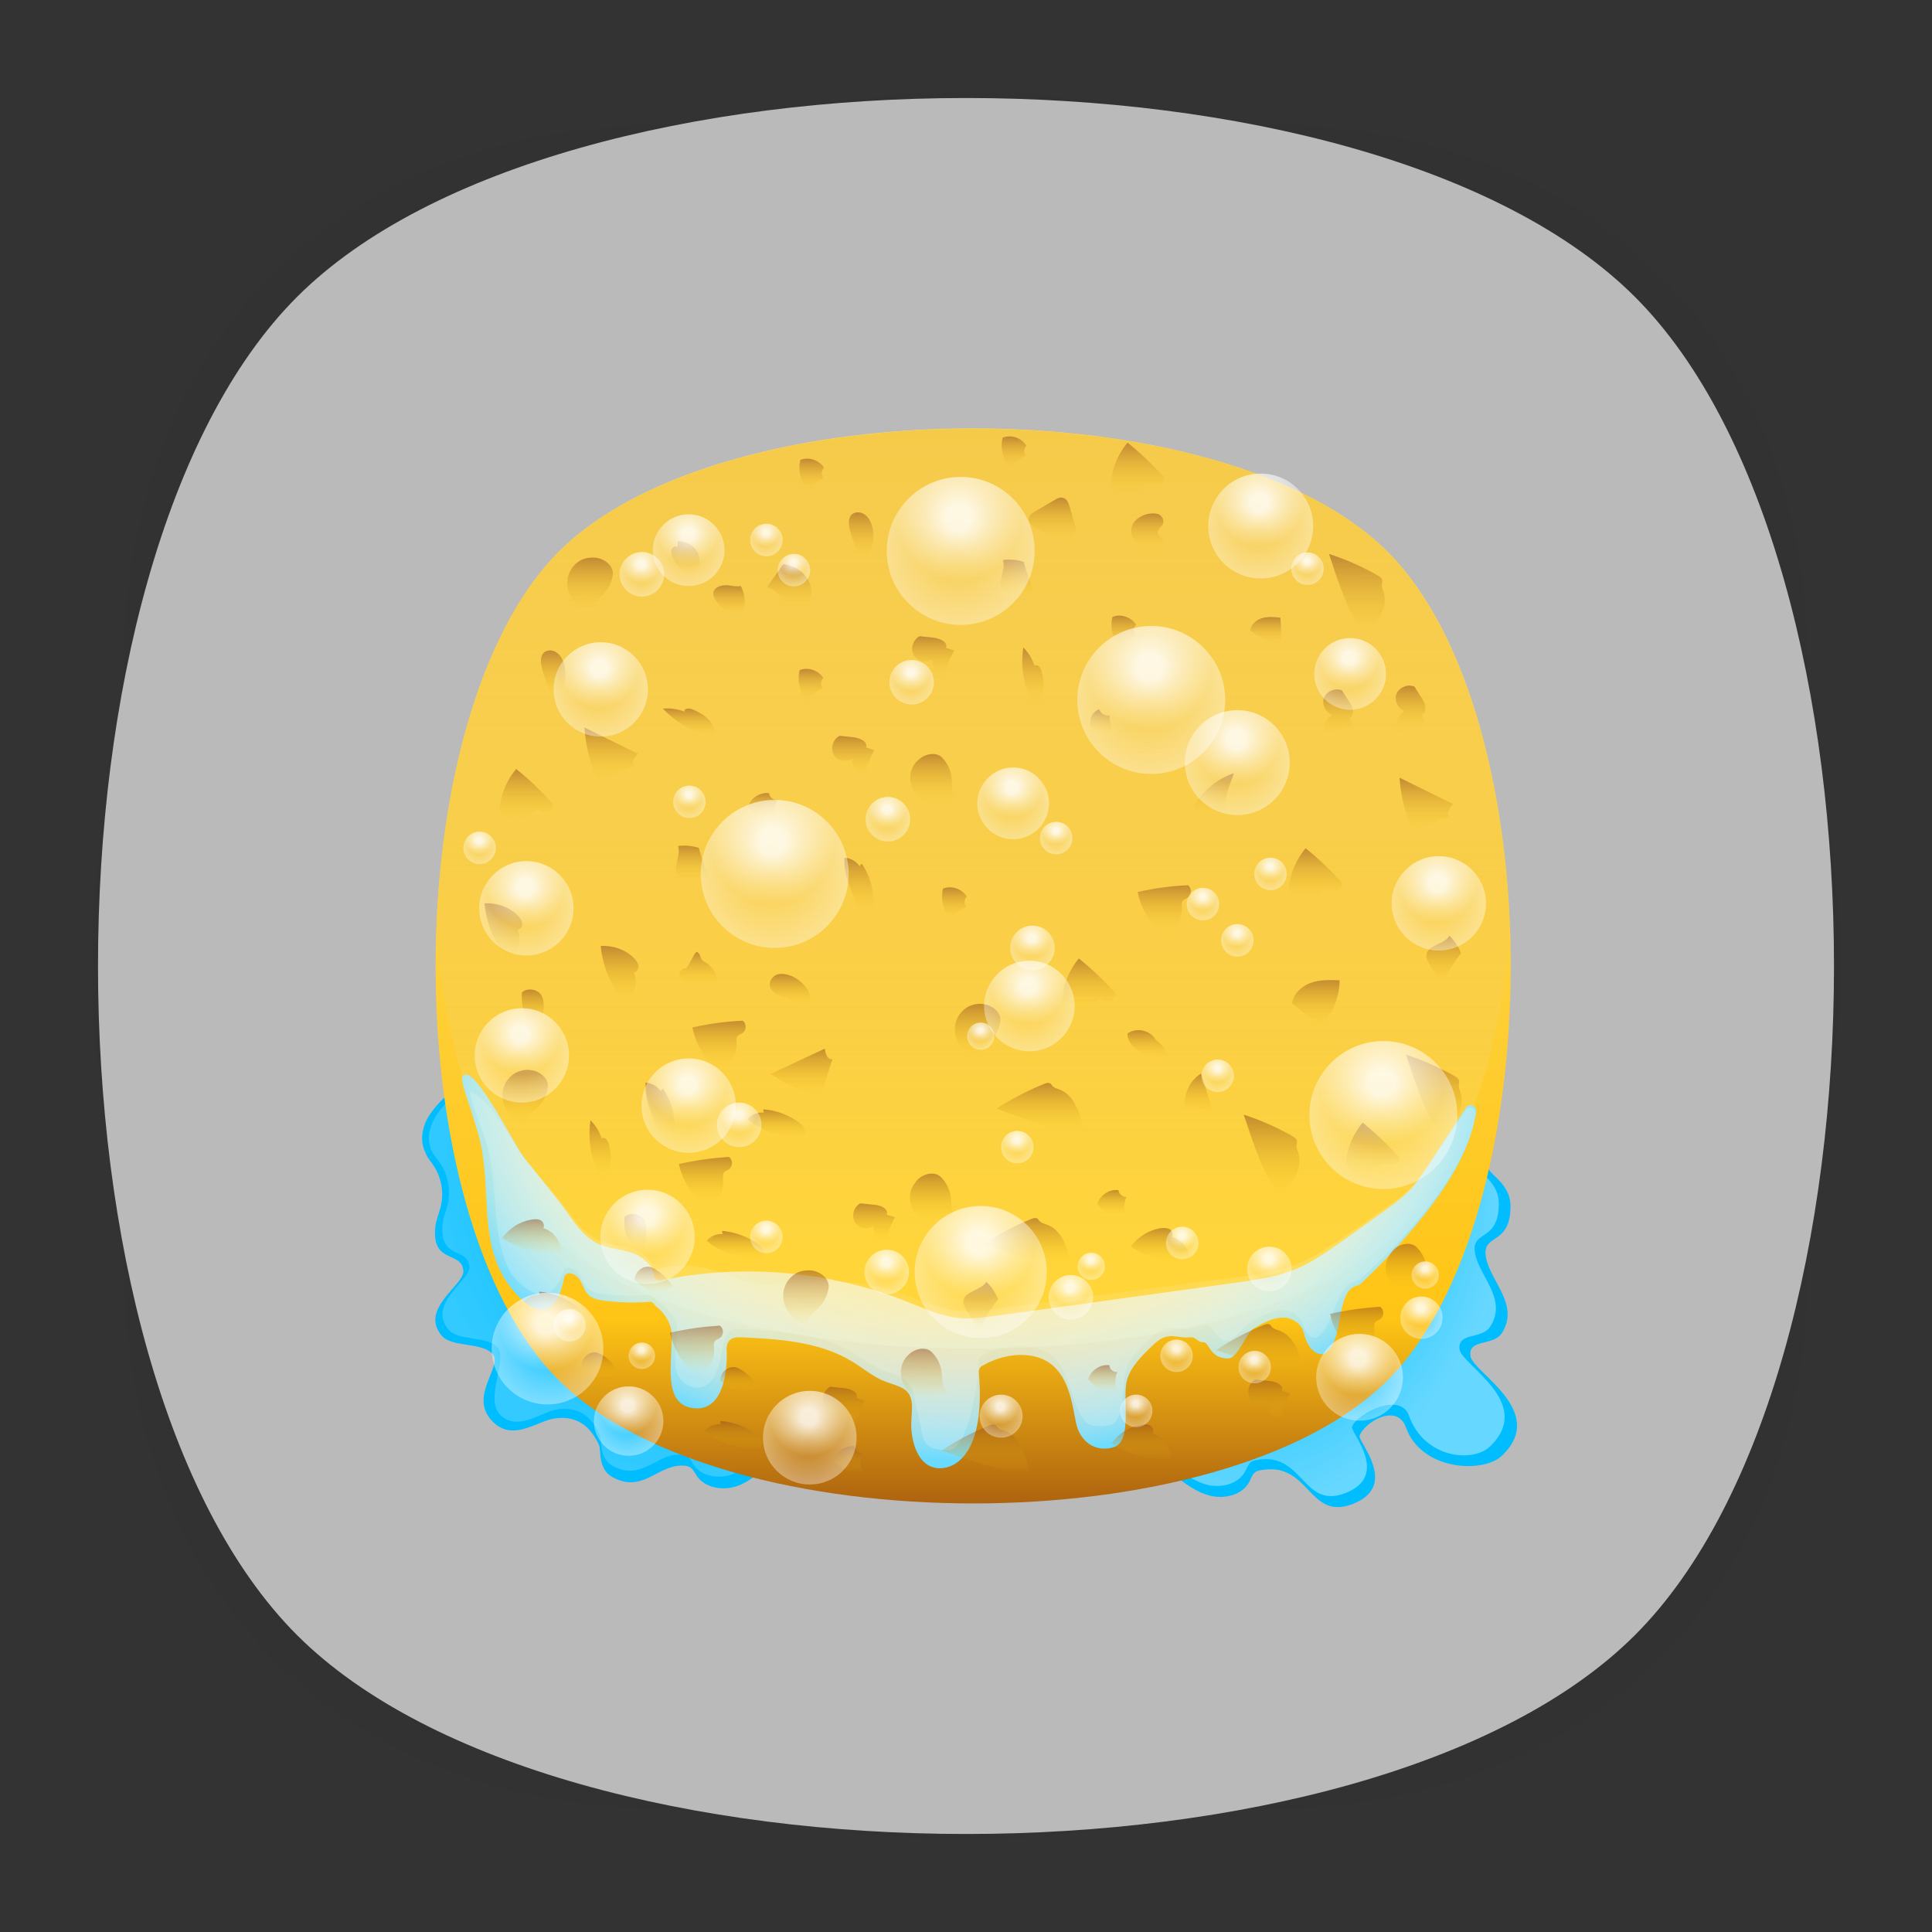 <?xml version="1.0" encoding="utf-8"?>
<!-- Generator: Adobe Illustrator 18.0.0, SVG Export Plug-In . SVG Version: 6.00 Build 0)  -->
<!DOCTYPE svg PUBLIC "-//W3C//DTD SVG 1.1//EN" "http://www.w3.org/Graphics/SVG/1.1/DTD/svg11.dtd">
<svg version="1.1" xmlns="http://www.w3.org/2000/svg" xmlns:xlink="http://www.w3.org/1999/xlink" x="0px" y="0px"
	 viewBox="0 0 512 512" enable-background="new 0 0 512 512" xml:space="preserve">
<rect x="0" y="0" width="512" height="512" fill="#333333" stroke="none"/>
<g id="Layer_2">
	<g>
		<g opacity="0.4" enable-background="new    ">
			
				<radialGradient id="SVGID_1_" cx="1.012" cy="515" r="118.861" gradientTransform="matrix(2 0 0 -2 254 1286)" gradientUnits="userSpaceOnUse">
				<stop  offset="0" style="stop-color:#010101"/>
				<stop  offset="0.859" style="stop-color:#010101;stop-opacity:0.141"/>
				<stop  offset="1" style="stop-color:#010101;stop-opacity:0"/>
			</radialGradient>
			<path fill="url(#SVGID_1_)" d="M449,449c-59.7,59.7-326.2,59.7-385.9,0S3.4,122.7,63,63s326.3-59.6,386,0S508.6,389.3,449,449z"
				/>
		</g>
		<g opacity="0.4" enable-background="new    ">
			
				<radialGradient id="SVGID_2_" cx="2.029" cy="516.068" r="133.155" gradientTransform="matrix(1.414 -1.415 -0.979 -0.978 758.388 763.747)" gradientUnits="userSpaceOnUse">
				<stop  offset="0" style="stop-color:#010101"/>
				<stop  offset="0.859" style="stop-color:#010101;stop-opacity:0.141"/>
				<stop  offset="1" style="stop-color:#010101;stop-opacity:0"/>
			</radialGradient>
			<path fill="url(#SVGID_2_)" d="M449,449c-59.7,59.7-326.2,59.7-385.9,0S3.4,122.7,63,63s326.3-59.6,386,0S508.6,389.3,449,449z"
				/>
		</g>
		<g opacity="0.4" enable-background="new    ">
			
				<radialGradient id="SVGID_3_" cx="3.442" cy="513.973" r="133.178" gradientTransform="matrix(-1.414 -1.415 0.979 -0.978 -242.388 763.747)" gradientUnits="userSpaceOnUse">
				<stop  offset="0" style="stop-color:#010101"/>
				<stop  offset="0.859" style="stop-color:#010101;stop-opacity:0.141"/>
				<stop  offset="1" style="stop-color:#010101;stop-opacity:0"/>
			</radialGradient>
			<path fill="url(#SVGID_3_)" d="M63,449c59.7,59.7,326.2,59.7,385.9,0s59.7-326.2,0-385.9S122.7,3.4,63,63S3.4,389.3,63,449z"/>
		</g>
	</g>
	<path fill="#BABABA" d="M433.3,433.3c-70.3,70.3-284.3,70.3-354.6,0S8.4,149,78.7,78.7s284.3-70.3,354.6,0S503.6,363,433.3,433.3z"
		/>
</g>
<g id="Layer_3">
	<g>
		<g>
			<g>
				<path fill="#00BDFF" d="M114.7,308.6c2.3,3.3,3.1,7.6,2,11.5c-0.4,1.6-1.1,3.2-1.3,4.8c-1.2,10.3,7,6.4,7.4,11.9
					c0.3,3.7-11.7,10-5.8,17.1c2.7,3.3,10.9,1.7,13.6,5c2.8,3.3-7.3,11.8,0.7,18.5c5.2,4.3,11.3-0.9,15.7-1.5c7.1-1,10,3.5,11.7,6.9
					c0.7,1.4-0.4,6.5,3.7,8.7c7.8,4.2,11.7-3,18.1-3.1c0.8,0,1.6,0,2.3,0.4c0.9,0.5,1.3,1.5,1.9,2.4c2.2,3.2,7,3.9,10.7,2.6
					c3.7-1.3,6.6-4.2,9.4-6.9c0.9-0.8,1.8-1.8,0.9-3.4c-0.3-0.5-0.8-0.9-1.3-1.2c-5.2-3.3-10.4-6.7-15.4-10.3
					c-3.5-2.5-7.1-5.1-9.8-8.4c-2.3-2.8-4.1-6-6.7-8.6c-2.1-2.1-4.7-3.5-7-5.5c-2.2-2-4.1-4.6-4-7.6c0.1-1.8,0.8-3.5,0.8-5.2
					c-0.1-3.3-3-5.6-5.6-7.6c-5.8-4.2-11.7-8.3-16.2-13.8c-2-2.5-3.8-5.3-6.4-7.3c-2-1.5-4.3-2.5-6.3-3.9c-2-1.4-3.8-3.6-3.8-6.1
					c0-1.2,0.4-2.3,0.4-3.5c0-1.1-0.4-2.1-1.1-3c-1.5-1.9-4.3-1.9-6-0.2c-1.6,1.6-3,3.3-4.1,5.2c-1.4,2.7-1.9,6.1-0.5,8.8
					C113.1,306.6,114,307.6,114.7,308.6z"/>
				
					<radialGradient id="SVGID_4_" cx="167.285" cy="330.16" r="49.616" gradientTransform="matrix(0.81 -0.524 0.736 1.153 -213.393 36.905)" gradientUnits="userSpaceOnUse">
					<stop  offset="0" style="stop-color:#FFFFFF;stop-opacity:0"/>
					<stop  offset="0.859" style="stop-color:#FFFFFF;stop-opacity:0.172"/>
					<stop  offset="1" style="stop-color:#FFFFFF;stop-opacity:0.2"/>
				</radialGradient>
				<path fill="url(#SVGID_4_)" d="M116.6,308.2c2.2,3.2,2.9,7.4,2,11.2c-0.4,1.6-1.1,3.1-1.3,4.7c-1.1,10,6.7,6.2,7.1,11.6
					c0.3,3.6-11.2,9.7-5.6,16.6c2.6,3.2,10.5,1.7,13.1,4.8c2.7,3.2-3.6,13.7,0.7,17.9c4.7,4.5,10.9-0.9,15.1-1.5
					c6.8-1,9.7,3.4,11.2,6.6c0.7,1.4-0.3,6.3,3.5,8.4c7.5,4,11.3-2.9,17.4-3c0.7,0,1.5,0,2.2,0.4c0.9,0.5,1.3,1.5,1.8,2.3
					c2.1,3.1,6.7,3.8,10.3,2.5c3.6-1.3,6.4-4,9.1-6.7c0.8-0.8,1.7-1.8,0.8-3.3c-0.3-0.5-0.7-0.9-1.2-1.2c-5-3.2-10-6.5-14.8-10
					c-3.4-2.4-6.8-5-9.5-8.2c-2.2-2.7-3.9-5.9-6.4-8.3c-2-2-4.6-3.4-6.7-5.3c-2.1-1.9-3.9-4.5-3.8-7.3c0.1-1.7,0.8-3.3,0.7-5
					c-0.1-3.2-2.9-5.5-5.4-7.3c-5.5-4-11.3-8-15.6-13.3c-2-2.4-3.7-5.1-6.1-7c-1.9-1.5-4.2-2.4-6.1-3.8c-2-1.4-3.7-3.5-3.7-5.9
					c0-1.1,0.4-2.2,0.4-3.4c0-1.1-0.4-2.1-1.1-2.9c-1.5-1.8-4.2-1.8-5.8-0.2c-1.5,1.5-2.9,3.2-3.9,5.1c-1.4,2.6-1.9,5.9-0.5,8.5
					C115.1,306.3,115.9,307.2,116.6,308.2z"/>
			</g>
			<g>
				<path fill="#00BDFF" d="M391.5,302.9c-1.9,3.5,1.6,3.1,3,6.9c0.6,1.6,5.8,4.2,5.8,9.8c0,10.4-7.1,7.3-6.6,12.9
					c0.6,6.6,9.3,13,4.3,20.8c-2.3,3.5-9,1.4-8.3,6.1c0.6,4.3,20.7,14.6,8.3,26.4c-4.9,4.7-21.3,4-25.4-7.5
					c-2.4-6.7-11.1-1.3-12.3,2.2c-0.5,1.5,10.7,13.3-1.9,18.1c-11.5,4.4-11.3-10.8-23.5-9.1c-0.8,0.1-1.6,0.2-2.2,0.6
					c-0.8,0.6-1.2,1.7-1.6,2.6c-1.9,3.5-6.5,4.6-10.3,3.7s-7-3.4-10.1-5.9c-0.9-0.7-2-1.6-1.2-3.2c0.2-0.5,0.6-1,1.1-1.4
					c4.8-3.8,9.6-7.8,14.2-11.9c3.2-2.9,6.5-5.8,8.9-9.5c2-3,3.4-6.4,5.7-9.2c1.9-2.3,4.3-4,6.3-6.2c2-2.2,3.6-5,3.1-8
					c-0.3-1.7-1.2-3.3-1.3-5.1c-0.2-3.3,2.4-5.9,4.8-8.1c5.3-4.8,10.7-9.5,14.6-15.4c1.8-2.7,3.2-5.7,5.5-7.9c1.8-1.7,4-2.9,5.9-4.6
					s3.4-4,3.1-6.5c-0.1-1.2-0.7-2.2-0.8-3.4c-0.1-1.1,0.2-2.2,0.8-3.1c1.3-2,4.1-2.3,6-0.8c1.7,1.4,3.4,2.9,4.6,4.8
					c1.7,2.5,2.6,5.9,1.5,8.7C392.9,300.8,392.1,301.8,391.5,302.9z"/>
				
					<radialGradient id="SVGID_5_" cx="-162.299" cy="325.935" r="52.258" gradientTransform="matrix(-0.867 -0.435 -0.611 1.232 402.807 -140.376)" gradientUnits="userSpaceOnUse">
					<stop  offset="0" style="stop-color:#FFFFFF;stop-opacity:0"/>
					<stop  offset="0.859" style="stop-color:#FFFFFF;stop-opacity:0.344"/>
					<stop  offset="1" style="stop-color:#FFFFFF;stop-opacity:0.4"/>
				</radialGradient>
				<path fill="url(#SVGID_5_)" d="M388.6,302.7c-1.9,3.4,1.6,3.1,3,6.7c0.6,1.5,5.6,4.1,5.6,9.5c0,10.1-6.8,7.1-6.4,12.5
					c0.6,6.4,9,12.7,4.1,20.2c-2.2,3.4-8.7,1.4-8.1,6c0.6,4.2,20,14.2,8.1,25.7c-4.7,4.5-17.5,3.1-21.5-8.1
					c-2.3-6.6-13.9-0.5-15.1,2.9c-0.5,1.5,10.3,12.9-1.8,17.6c-11.2,4.3-11-10.5-22.8-8.9c-0.7,0.1-1.5,0.2-2.1,0.6
					c-0.8,0.6-1.1,1.6-1.6,2.5c-1.8,3.4-6.3,4.5-10,3.6s-6.8-3.3-9.8-5.7c-0.9-0.7-1.9-1.6-1.2-3.2c0.2-0.5,0.6-1,1.1-1.3
					c4.7-3.7,9.3-7.6,13.8-11.6c3.1-2.8,6.3-5.7,8.6-9.2c1.9-2.9,3.3-6.3,5.5-9c1.8-2.2,4.2-3.9,6.1-6s3.5-4.9,3-7.8
					c-0.2-1.7-1.2-3.3-1.3-5c-0.2-3.2,2.3-5.8,4.6-7.9c5.1-4.6,10.4-9.2,14.2-15c1.7-2.6,3.1-5.5,5.4-7.7c1.7-1.7,3.9-2.8,5.7-4.4
					s3.3-3.9,3-6.3c-0.1-1.1-0.7-2.2-0.8-3.3c-0.1-1.1,0.2-2.1,0.7-3c1.3-2,4-2.3,5.8-0.8c1.7,1.4,3.3,2.8,4.5,4.6
					c1.7,2.5,2.5,5.7,1.4,8.5C389.9,300.7,389.2,301.7,388.6,302.7z"/>
			</g>
			<linearGradient id="SVGID_6_" gradientUnits="userSpaceOnUse" x1="257.87" y1="398.437" x2="257.87" y2="113.564">
				<stop  offset="0" style="stop-color:#AE630F"/>
				<stop  offset="0.172" style="stop-color:#FFC515"/>
				<stop  offset="1" style="stop-color:#FCE070"/>
			</linearGradient>
			<path fill="url(#SVGID_6_)" d="M367.7,365.8c-43.5,43.5-176,43.5-219.6,0s-43.5-176,0-219.6s176-43.5,219.6,0
				S411.2,322.3,367.7,365.8z"/>
			<linearGradient id="SVGID_7_" gradientUnits="userSpaceOnUse" x1="257.87" y1="357.39" x2="257.87" y2="112.944">
				<stop  offset="0.103" style="stop-color:#FFEA6A;stop-opacity:0.4"/>
				<stop  offset="0.185" style="stop-color:#FCDE5D;stop-opacity:0.455"/>
				<stop  offset="0.314" style="stop-color:#F8D252;stop-opacity:0.541"/>
				<stop  offset="0.496" style="stop-color:#F7CC4B;stop-opacity:0.663"/>
				<stop  offset="1" style="stop-color:#F6CA49"/>
			</linearGradient>
			<path fill="url(#SVGID_7_)" d="M367.7,146.2c-43.5-43.5-176-43.5-219.6,0c-19.8,19.8-30.6,58.2-32.4,98.2
				c1.8,34.5,12.5,67.7,32.4,84.8c43.5,37.6,176,37.6,219.6,0c19.8-17.1,30.6-50.3,32.4-84.8C398.3,204.4,387.5,166.1,367.7,146.2z"
				/>
			<g>
				
					<radialGradient id="SVGID_8_" cx="255.113" cy="284.751" r="146.027" gradientTransform="matrix(1 0 0 0.702 0 84.799)" gradientUnits="userSpaceOnUse">
					<stop  offset="0" style="stop-color:#FFFFFF;stop-opacity:0"/>
					<stop  offset="0.415" style="stop-color:#FDFFFF;stop-opacity:0.415"/>
					<stop  offset="0.565" style="stop-color:#F6FDFF;stop-opacity:0.565"/>
					<stop  offset="0.671" style="stop-color:#EBFAFF;stop-opacity:0.671"/>
					<stop  offset="0.757" style="stop-color:#DAF6FF;stop-opacity:0.757"/>
					<stop  offset="0.831" style="stop-color:#C4F1FF;stop-opacity:0.831"/>
					<stop  offset="0.897" style="stop-color:#A8EAFF;stop-opacity:0.897"/>
					<stop  offset="0.954" style="stop-color:#89E2FF;stop-opacity:0.954"/>
					<stop  offset="1" style="stop-color:#6ADBFF"/>
				</radialGradient>
				<path fill="url(#SVGID_8_)" d="M359.7,340.7c0.3-0.1,0.5-0.2,0.7-0.3c6.1-5.7,11.8-11.9,17-18.4c6.4-8.1,12.3-17.4,13.8-27.4
					c0.2-1.6-1.9-2.4-2.8-1c0,0,0,0,0,0.1c-3.2,4.9-6.4,9.8-9.6,14.7c-1.5,2.3-3,4.6-4.8,6.6c-2.2,2.4-4.9,4.3-7.5,6.2
					c-3.5,2.5-7,5-10.5,7.5c-4.3,3-8.6,6.1-13.5,8c-4.5,1.7-9.3,2.4-14.1,3.1c-21.6,3-43.1,6-64.7,8.9c-3.2,0.4-6.4,0.9-9.6,0.6
					c-4.7-0.5-9.1-2.5-13.6-4.3c-20.6-8.2-43.6-10.2-65.3-5.7c-0.9,0.2-1.8-0.4-1.9-1.3c-0.3-2.6-2.8-4.8-5.3-5.8
					c-3.2-1.2-6.7-1.2-9.7-2.7c-3.6-1.8-6-5.3-8.3-8.6c-2.5-3.5-5.3-6.8-8-10.2c-0.9-1.2-1.9-2.3-2.8-3.5
					c-3-3.7-13.9-26.2-16.6-21.9c-0.7,1.1,1.1,5,4,14.7c4.2,14.2-0.4,29.2,8.6,41c3.1,4.1,11.5,12.4,14.3-2.4
					c0.1-0.7,0.8-1.2,1.5-1.2c1,0.1,2.1,0.9,2.7,1.8c0.8,1.4,1.2,3,2.4,4.1c1.1,0.9,2.5,1.2,4,1.4c3.9,0.5,7.9,0.6,11.9,0.3
					c0.7-0.1,1.3,0.3,1.6,1c0,0,3.5,2.3,4.3,6.5c0.2,1,0.1,3.1,0,5.4c-0.2,5.4-1.2,13.7,4.9,15.1c10.5,2.4,9.8-14.3,9.8-14.5
					c-0.4-4.1,2.1-4.2,4.2-4.1c10,0.5,20.5,1.2,29,6.4c3,1.8,5.7,4.2,9,5.4c1.6,0.6,3.4,1,4.9,2c3.1,2.2,1.6,6.4,1.8,10.2
					c0.3,5.1,2.4,10.7,7.6,10.7c4.1,0,12.1-3.9,10.3-25.4c-0.1-0.7,0.3-1.5,1-1.8c6.4-3.7,15.3-4.3,19.9,1.3
					c3.1,3.7,3.9,8.9,4.8,13.6c0.9,5,5,8.3,10.1,6.7c4.6-1.4,2.6-11.6,3.2-16.4c0.5-4.1,3.7-7.3,6.7-10.2c1.2-1.2,2.6-2.4,4.2-2.7
					c2-0.4,4.1,0.5,6.1,0.2c1.5-0.2,2,1.4,3.5,1.3c1.6-0.1,1.6,4.3,6.5,4.3c2.8,0,4.6-6.7,7.1-8.1c2.5-1.4,5.1-2.9,8-2.7
					c2.2,0.1,4.5,1.8,5,3.9c1.3,5.7,4.6,6.1,5.5,5.6C356.5,355.5,353.7,341.9,359.7,340.7z"/>
				
					<radialGradient id="SVGID_9_" cx="256.235" cy="295.561" r="150.415" gradientTransform="matrix(1 0 0 0.575 0 128.637)" gradientUnits="userSpaceOnUse">
					<stop  offset="0" style="stop-color:#FFFFFF;stop-opacity:0"/>
					<stop  offset="0.859" style="stop-color:#FFFFFF;stop-opacity:0.172"/>
					<stop  offset="1" style="stop-color:#FFFFFF;stop-opacity:0.2"/>
				</radialGradient>
				<path fill="url(#SVGID_9_)" d="M359.6,339.4c0.3-0.1,0.6-0.2,0.8-0.4c6.1-5.4,11.8-11.3,16.9-17.6c6.4-7.7,12.2-16.6,13.8-26.1
					c0.3-1.6-1.9-2.4-2.8-1c0,0,0,0,0,0.1c-3.2,4.7-6.4,9.4-9.6,14.1c-1.5,2.2-3,4.4-4.8,6.3c-3.5,3.6-8.1,6-12,9.1
					c0,0-0.1,0.1-0.1,0.1c-6.3,3.8-12.3,8.9-19.4,11.5c-4.5,1.7-9.3,2.3-14.1,2.9c-21.6,2.8-43.1,5.7-64.7,8.5
					c-3.2,0.4-6.4,0.8-9.6,0.5c-4.7-0.4-9.1-2.4-13.6-4.1c-20.6-7.9-34.5,0-44.5-4.3c-15.8-6.9-22.6-1.6-22.7-2.5
					c-0.3-2.4-2.8-4.6-5.3-5.5c-3.2-1.1-6.7-1.1-9.7-2.6c-3.6-1.7-6-5.1-8.3-8.2c-2.5-3.3-5.3-6.5-8-9.7c-0.9-1.1-1.9-2.2-2.8-3.3
					c-3-3.5-8.2-15.1-14.3-17.9c-1.2-0.6,2.5,9,3.4,11.4c4.4,12.1,1.4,26.2,7.1,36.5c1.2,2.3,5,5.3,7.7,5.8c3.2,0.6,5.3-2.9,6.3-6
					c0.2-0.7,0.9-1.1,1.6-1c1,0.1,2.1,0.8,2.6,1.7c0.8,1.3,1.2,2.9,2.4,3.9c1.1,0.9,2.5,1.2,4,1.3c3.9,0.5,7.9,0.6,11.9,0.3
					c0.7,0,1.3,0.3,1.6,0.9c0,0,5.4,3.6,6,6.9c0.7,4-3.1,13.6,3.3,16.3c5.2,2.2,7.5-3.5,8.3-7.5c0.4-2.2,0.7-5.2,2.2-6.8
					c0.8-0.9,2.2-0.9,3.5-0.8c10,0.5,20.5,1.1,29,6.1c3,1.7,5.7,4,9,5.2c1.6,0.6,3.4,0.9,4.9,1.9c3.1,2.1,2.7,6.6,3.8,9.9
					c1.5,4.7-0.2,9.2,8,9c5.1-0.2,7.9-17.6,7.9-22.9c0-0.8,0-1.5,0.6-1.9c6.4-3.6,15.5-4.3,20.2,1.1c3.1,3.6,3.4,8.6,5.5,12.8
					c2.1,4.2,2.9,5,8.1,4.4c4.2-0.5,3.9-8.9,4.4-13.5c0.5-3.9,3.7-7,6.7-9.7c1.2-1.1,2.6-2.3,4.2-2.6c2-0.4,4.1,0.5,6.1,0.2
					c1.5-0.2,2.8-1.1,4.3-1.2c1.6-0.1,3.5,4.1,5.1,4.4c2.8,0.4,5.2-4.3,7.7-5.6c2.5-1.3,5.1-2.7,8-2.6c2.2,0.1,4.5,1.7,5,3.7
					c0.2,1,2.1,4.5,3.8,3.5C353.6,351.6,353.8,340.6,359.6,339.4z"/>
			</g>
		</g>
		<g>
			<g>
				<g>
					<g>
						<linearGradient id="SVGID_10_" gradientUnits="userSpaceOnUse" x1="247.403" y1="179.073" x2="247.403" y2="168.642">
							<stop  offset="0" style="stop-color:#FFD211;stop-opacity:0"/>
							<stop  offset="1" style="stop-color:#8E481C;stop-opacity:0.5"/>
						</linearGradient>
						<path fill="url(#SVGID_10_)" d="M252.9,172.4c-0.7-0.2-1.5-0.5-2.2-0.7c0.6-1.5-1.6-2.5-3.2-2.7c-1.3-0.1-2.5-0.3-3.8-0.4
							c-1.7,0.9-2.5,3.2-1.6,4.9c0.9,1.7,3.3,2.3,4.9,1.2c0.1,1.1,0.2,2.2,0.7,3.1c0.6,0.9,1.8,1.6,2.8,1.1
							C250.9,176.6,251.7,174.4,252.9,172.4z"/>
						<linearGradient id="SVGID_11_" gradientUnits="userSpaceOnUse" x1="291.804" y1="194.706" x2="291.804" y2="188.046">
							<stop  offset="0" style="stop-color:#FFD211;stop-opacity:0"/>
							<stop  offset="1" style="stop-color:#8E481C;stop-opacity:0.5"/>
						</linearGradient>
						<path fill="url(#SVGID_11_)" d="M291.3,188c-1.8,0.5-2.9,2.8-2.2,4.6c1.7,1.1,3.6,1.8,5.6,2.1c-0.2-1.7-0.5-3.4-0.7-5.1
							C292.9,189.8,291.7,189.1,291.3,188z"/>
						<linearGradient id="SVGID_12_" gradientUnits="userSpaceOnUse" x1="202.123" y1="217.253" x2="202.123" y2="210.161">
							<stop  offset="0" style="stop-color:#FFD211;stop-opacity:0"/>
							<stop  offset="1" style="stop-color:#8E481C;stop-opacity:0.5"/>
						</linearGradient>
						<path fill="url(#SVGID_12_)" d="M203.8,210.2c-2.4-0.3-4.9,1.3-5.6,3.6c1.8,2.4,4.8,3.7,7.8,3.4c-0.8-1.6-0.8-3.5-0.1-5.2
							C204.9,212.1,203.9,211.2,203.8,210.2z"/>
						<linearGradient id="SVGID_13_" gradientUnits="userSpaceOnUse" x1="193.196" y1="163.237" x2="193.196" y2="155.13">
							<stop  offset="0" style="stop-color:#FFD211;stop-opacity:0"/>
							<stop  offset="1" style="stop-color:#8E481C;stop-opacity:0.5"/>
						</linearGradient>
						<path fill="url(#SVGID_13_)" d="M189.1,156.8c-0.3,1.2,0.5,2.4,1.4,3.3c1.6,1.8,3.9,3.7,6.1,2.9c1.1-2.4,1-5.4-0.3-7.7
							c-1.3,0.3-2.6-0.2-3.9-0.2C191,155.1,189.5,155.6,189.1,156.8z"/>
						<linearGradient id="SVGID_14_" gradientUnits="userSpaceOnUse" x1="278.965" y1="143.614" x2="278.965" y2="131.868">
							<stop  offset="0" style="stop-color:#FFD211;stop-opacity:0"/>
							<stop  offset="1" style="stop-color:#8E481C;stop-opacity:0.5"/>
						</linearGradient>
						<path fill="url(#SVGID_14_)" d="M279.3,132.6c-1.6,1-3.3,1.9-4.9,2.9c-0.7,0.4-1.5,0.9-1.7,1.7c-0.4,1.5,1.3,2.7,2.8,3.3
							c2.6,1,5.2,2.1,7.8,3.1c0.2-1.2,1-2.3,2-2.9c-0.6-2.1-1.2-4.2-1.8-6.3c-0.3-1-0.7-2.1-1.6-2.4
							C281.1,131.6,280.1,132.1,279.3,132.6z"/>
						<linearGradient id="SVGID_15_" gradientUnits="userSpaceOnUse" x1="247.403" y1="213.133" x2="247.403" y2="199.787">
							<stop  offset="0" style="stop-color:#FFD211;stop-opacity:0"/>
							<stop  offset="1" style="stop-color:#8E481C;stop-opacity:0.5"/>
						</linearGradient>
						<path fill="url(#SVGID_15_)" d="M241.5,204.3c-0.7,2.3,0,4.9,1.6,6.6c1.6,1.7,4.1,2.5,6.5,2.2c1.5-0.2,2.9-0.8,4.1-1.8
							c-1.6-0.8-1.4-3.1-1.5-4.9c-0.1-2.1-1.1-4.1-2.5-5.6c-1.6-1.7-4.7-1-6.3,0.6C242.4,202.2,241.8,203.2,241.5,204.3z"/>
						<linearGradient id="SVGID_16_" gradientUnits="userSpaceOnUse" x1="209.386" y1="266.579" x2="209.386" y2="258.207">
							<stop  offset="0" style="stop-color:#FFD211;stop-opacity:0"/>
							<stop  offset="1" style="stop-color:#8E481C;stop-opacity:0.5"/>
						</linearGradient>
						<path fill="url(#SVGID_16_)" d="M204,261.2c0.2,1.3,1.5,2.2,2.8,2.7c2.5,1.1,5.1,2,7.7,2.6c1.2-3-1.5-6.3-4.4-7.7
							c-1.2-0.5-2.6-0.9-3.9-0.6S203.8,259.9,204,261.2z"/>
						<linearGradient id="SVGID_17_" gradientUnits="userSpaceOnUse" x1="304.151" y1="280.615" x2="304.151" y2="273.012">
							<stop  offset="0" style="stop-color:#FFD211;stop-opacity:0"/>
							<stop  offset="1" style="stop-color:#8E481C;stop-opacity:0.5"/>
						</linearGradient>
						<path fill="url(#SVGID_17_)" d="M306.3,275.6c-1.4-2.6-5.2-3.4-7.5-1.7c-0.1,2.3,1.9,4.2,4,5.1s4.5,0.9,6.7,1.6
							C309.3,278.6,308,276.7,306.3,275.6z"/>
						<linearGradient id="SVGID_18_" gradientUnits="userSpaceOnUse" x1="348.707" y1="272.264" x2="348.707" y2="259.764">
							<stop  offset="0" style="stop-color:#FFD211;stop-opacity:0"/>
							<stop  offset="1" style="stop-color:#8E481C;stop-opacity:0.5"/>
						</linearGradient>
						<path fill="url(#SVGID_18_)" d="M350,272c3.1-3.2,5-7.7,5-12.2c-2.6-0.1-5.3-0.2-7.7,0.7c-2.4,0.9-4.6,2.9-4.9,5.5
							c2,1.5,4,3,6.1,4.4C347.6,271.2,349.2,272.8,350,272z"/>
						<linearGradient id="SVGID_19_" gradientUnits="userSpaceOnUse" x1="212.441" y1="290.657" x2="212.441" y2="277.861">
							<stop  offset="0" style="stop-color:#FFD211;stop-opacity:0"/>
							<stop  offset="1" style="stop-color:#8E481C;stop-opacity:0.5"/>
						</linearGradient>
						<path fill="url(#SVGID_19_)" d="M218.6,277.9c-4.8,2.2-9.6,4.5-14.3,6.7c4,2.8,8.4,4.8,13.1,6.1c1.1-3.3,2.1-6.7,3.2-10
							C219.3,280.9,218.7,279.2,218.6,277.9z"/>
						<linearGradient id="SVGID_20_" gradientUnits="userSpaceOnUse" x1="190.533" y1="282.74" x2="190.533" y2="270.359">
							<stop  offset="0" style="stop-color:#FFD211;stop-opacity:0"/>
							<stop  offset="1" style="stop-color:#8E481C;stop-opacity:0.5"/>
						</linearGradient>
						<path fill="url(#SVGID_20_)" d="M188.8,282.2c1.5,1.1,3.7,0.6,4.9-0.8c1.2-1.4,1.6-3.3,1.5-5.1c0-0.6-0.1-1.2,0.2-1.6
							c0.3-0.5,1-0.6,1.5-1c1-0.8,0.9-2.6-0.1-3.2c-4.5,0.2-8.9,0.8-13.3,1.8C184.2,275.9,186,279.5,188.8,282.2z"/>
						<linearGradient id="SVGID_21_" gradientUnits="userSpaceOnUse" x1="185.06" y1="261.248" x2="185.06" y2="252.226">
							<stop  offset="0" style="stop-color:#FFD211;stop-opacity:0"/>
							<stop  offset="1" style="stop-color:#8E481C;stop-opacity:0.5"/>
						</linearGradient>
						<path fill="url(#SVGID_21_)" d="M181.7,256.6C181.7,256.6,181.6,256.6,181.7,256.6c-2,0.2-2.2,2.8-0.4,3.4
							c2.3,0.7,4.6,1.2,7,1.3c1.2,0.1,2-1.1,1.7-2.2c-0.5-1.8-1.8-3.5-3.5-4.3c-0.5-0.3-0.8-0.8-0.9-1.3c-0.1-0.5-0.4-0.9-0.8-1.2
							C184.1,251.8,182.5,256.5,181.7,256.6z"/>
						<linearGradient id="SVGID_22_" gradientUnits="userSpaceOnUse" x1="275.683" y1="300.125" x2="275.683" y2="287.07">
							<stop  offset="0" style="stop-color:#FFD211;stop-opacity:0"/>
							<stop  offset="1" style="stop-color:#8E481C;stop-opacity:0.5"/>
						</linearGradient>
						<path fill="url(#SVGID_22_)" d="M287.2,300.1c-0.8-4.5-2.2-9.8-6.5-11.4c-0.6-0.2-1.3-0.4-1.7-0.8c-0.3-0.3-0.4-0.6-0.7-0.8
							c-0.4-0.2-1-0.1-1.5,0.1c-4.4,1.8-8.7,4-12.7,6.6C271.7,296.6,279.3,299.6,287.2,300.1z"/>
						<linearGradient id="SVGID_23_" gradientUnits="userSpaceOnUse" x1="317.849" y1="295.738" x2="317.849" y2="284.521">
							<stop  offset="0" style="stop-color:#FFD211;stop-opacity:0"/>
							<stop  offset="1" style="stop-color:#8E481C;stop-opacity:0.5"/>
						</linearGradient>
						<path fill="url(#SVGID_23_)" d="M321.8,295.7c-1.2-3.7-2.3-7.5-3.5-11.2c-3.1,1.9-4.8,5.7-4.2,9.2
							C316.7,292.9,319.8,293.7,321.8,295.7z"/>
						<linearGradient id="SVGID_24_" gradientUnits="userSpaceOnUse" x1="205.87" y1="301.688" x2="205.87" y2="293.985">
							<stop  offset="0" style="stop-color:#FFD211;stop-opacity:0"/>
							<stop  offset="1" style="stop-color:#8E481C;stop-opacity:0.5"/>
						</linearGradient>
						<path fill="url(#SVGID_24_)" d="M213.4,300.2c0.2-1.1-0.7-2-1.6-2.7c-2.8-2-6.1-3.3-9.5-3.5c-0.1,0.4,0.1,1.1,0.5,0.9
							c-1.7-0.3-3.5,0.3-4.6,1.7c2.9,2.7,6.9,3.8,10.7,4.9C210.7,301.9,213.1,301.9,213.4,300.2z"/>
						<linearGradient id="SVGID_25_" gradientUnits="userSpaceOnUse" x1="181.683" y1="152.204" x2="181.683" y2="143.435">
							<stop  offset="0" style="stop-color:#FFD211;stop-opacity:0"/>
							<stop  offset="1" style="stop-color:#8E481C;stop-opacity:0.5"/>
						</linearGradient>
						<path fill="url(#SVGID_25_)" d="M178,147c0.8,2.8,3.4,5,6.3,5.2c1.3-1.7,1.5-4.1,0.5-5.9c-1-1.8-3.1-3-5.2-2.8
							c0,0.5,0,1-0.1,1.5c-0.4-0.4-1.1-0.1-1.4,0.4C177.8,145.8,177.9,146.4,178,147z"/>
						<linearGradient id="SVGID_26_" gradientUnits="userSpaceOnUse" x1="182.418" y1="195.063" x2="182.418" y2="187.689">
							<stop  offset="0" style="stop-color:#FFD211;stop-opacity:0"/>
							<stop  offset="1" style="stop-color:#8E481C;stop-opacity:0.5"/>
						</linearGradient>
						<path fill="url(#SVGID_26_)" d="M183.5,188c-0.8-0.4-2.3-0.3-2.1,0.6c-1.8-0.7-3.8-1-5.7-0.8c3.5,3.8,8.3,6.4,13.4,7.3
							c0.5-1.6-0.2-3.3-1.4-4.5S185,188.6,183.5,188z"/>
						<linearGradient id="SVGID_27_" gradientUnits="userSpaceOnUse" x1="304.151" y1="145.446" x2="304.151" y2="136.086">
							<stop  offset="0" style="stop-color:#FFD211;stop-opacity:0"/>
							<stop  offset="1" style="stop-color:#8E481C;stop-opacity:0.5"/>
						</linearGradient>
						<path fill="url(#SVGID_27_)" d="M304.2,136.2c-1.8,0.4-3.6,1.5-4.2,3.2c-0.7,2,0.5,4.4,2.3,5.3s4.2,0.7,6.1-0.3
							c0.9-1-1.5-1.9-1.6-3.2c-0.1-0.9,1-1.5,1.4-2.4c0.4-0.9-0.2-2-1.1-2.5C306.2,136,305.2,136,304.2,136.2z"/>
						<linearGradient id="SVGID_28_" gradientUnits="userSpaceOnUse" x1="321.752" y1="215.459" x2="321.752" y2="204.864">
							<stop  offset="0" style="stop-color:#FFD211;stop-opacity:0"/>
							<stop  offset="1" style="stop-color:#8E481C;stop-opacity:0.5"/>
						</linearGradient>
						<path fill="url(#SVGID_28_)" d="M316.7,214.2c0.2,0.4,0.7,0.4,1.2,0.5c2.5,0.3,5,0.5,7.6,0.8c-1.3-2.4-0.4-5.3,0.5-7.8
							c0.3-0.9,0.7-1.8,1-2.8c-4.1,1.4-7.7,4.2-10,7.8C316.7,213.1,316.4,213.7,316.7,214.2z"/>
						<linearGradient id="SVGID_29_" gradientUnits="userSpaceOnUse" x1="335.42" y1="170.901" x2="335.42" y2="163.572">
							<stop  offset="0" style="stop-color:#FFD211;stop-opacity:0"/>
							<stop  offset="1" style="stop-color:#8E481C;stop-opacity:0.5"/>
						</linearGradient>
						<path fill="url(#SVGID_29_)" d="M339.3,163.7c-1.6-0.2-3.3-0.3-4.8,0.1s-3,1.7-3.2,3.3c2.4,1.8,5.2,3.1,8.1,3.7
							C339.6,168.5,339.6,166.1,339.3,163.7z"/>
						<linearGradient id="SVGID_30_" gradientUnits="userSpaceOnUse" x1="269.886" y1="158.017" x2="269.886" y2="148.296">
							<stop  offset="0" style="stop-color:#FFD211;stop-opacity:0"/>
							<stop  offset="1" style="stop-color:#8E481C;stop-opacity:0.5"/>
						</linearGradient>
						<path fill="url(#SVGID_30_)" d="M266.1,156.5c0.6,0.5,1.4,0.6,2.2,0.7c2.1,0.3,4.2,0.5,6.3,0.8c-1.4-2.9-2.5-6-3.3-9.1
							c-1.8-0.6-3.7-0.7-5.5-0.5C266.7,151.1,263.8,154.8,266.1,156.5z"/>
						<linearGradient id="SVGID_31_" gradientUnits="userSpaceOnUse" x1="209.184" y1="161.008" x2="209.184" y2="149.553">
							<stop  offset="0" style="stop-color:#FFD211;stop-opacity:0"/>
							<stop  offset="1" style="stop-color:#8E481C;stop-opacity:0.5"/>
						</linearGradient>
						<path fill="url(#SVGID_31_)" d="M214,153.4c-1.4-2.2-3.8-3.6-6.4-3.9c-1.4,2-2.9,4-4.3,6.1c3.3,0.8,5,5.6,8.4,5.4
							c1.6-0.1,2.9-1.5,3.2-3C215.3,156.4,214.8,154.8,214,153.4z"/>
						<linearGradient id="SVGID_32_" gradientUnits="userSpaceOnUse" x1="183.793" y1="233.728" x2="183.793" y2="224.006">
							<stop  offset="0" style="stop-color:#FFD211;stop-opacity:0"/>
							<stop  offset="1" style="stop-color:#8E481C;stop-opacity:0.5"/>
						</linearGradient>
						<path fill="url(#SVGID_32_)" d="M180,232.3c0.6,0.5,1.4,0.6,2.2,0.7c2.1,0.3,4.2,0.5,6.3,0.8c-1.4-2.9-2.5-6-3.3-9.1
							c-1.8-0.6-3.7-0.7-5.5-0.5C180.6,226.8,177.8,230.5,180,232.3z"/>
						<linearGradient id="SVGID_33_" gradientUnits="userSpaceOnUse" x1="226.132" y1="205.495" x2="226.132" y2="195.063">
							<stop  offset="0" style="stop-color:#FFD211;stop-opacity:0"/>
							<stop  offset="1" style="stop-color:#8E481C;stop-opacity:0.5"/>
						</linearGradient>
						<path fill="url(#SVGID_33_)" d="M231.7,198.8c-0.7-0.2-1.5-0.5-2.2-0.7c0.6-1.5-1.6-2.5-3.2-2.7c-1.3-0.1-2.5-0.3-3.8-0.4
							c-1.7,0.9-2.5,3.2-1.6,4.9s3.3,2.3,4.9,1.2c0.1,1.1,0.2,2.2,0.7,3.1c0.6,0.9,1.8,1.6,2.8,1.1
							C229.7,203.1,230.5,200.8,231.7,198.8z"/>
						<linearGradient id="SVGID_34_" gradientUnits="userSpaceOnUse" x1="308.563" y1="246.883" x2="308.563" y2="234.502">
							<stop  offset="0" style="stop-color:#FFD211;stop-opacity:0"/>
							<stop  offset="1" style="stop-color:#8E481C;stop-opacity:0.5"/>
						</linearGradient>
						<path fill="url(#SVGID_34_)" d="M306.8,246.3c1.5,1.1,3.7,0.6,4.9-0.8c1.2-1.4,1.6-3.3,1.5-5.1c0-0.6-0.1-1.2,0.2-1.6
							c0.3-0.5,1-0.6,1.5-1c1-0.8,0.9-2.6-0.1-3.2c-4.5,0.2-8.9,0.8-13.3,1.8C302.2,240.1,304.1,243.6,306.8,246.3z"/>
					</g>
					<g>
						
							<linearGradient id="SVGID_35_" gradientUnits="userSpaceOnUse" x1="263.581" y1="241.154" x2="256.919" y2="235.836" gradientTransform="matrix(0.624 0.782 -0.782 0.624 276.974 -112.788)">
							<stop  offset="0" style="stop-color:#FFD211;stop-opacity:0"/>
							<stop  offset="1" style="stop-color:#8E481C;stop-opacity:0.5"/>
						</linearGradient>
						<path fill="url(#SVGID_35_)" d="M256.2,237.6c-1.3-2.1-4.1-3-6.3-2.1c-0.7,2.9,0.1,6.1,2.2,8.2c0.8-1.6,2.3-2.8,4-3.3
							C255.4,239.6,255.5,238.3,256.2,237.6z"/>
						
							<linearGradient id="SVGID_36_" gradientUnits="userSpaceOnUse" x1="296.027" y1="259.285" x2="284.842" y2="250.357" gradientTransform="matrix(0.624 0.782 -0.782 0.624 276.974 -112.788)">
							<stop  offset="0" style="stop-color:#FFD211;stop-opacity:0"/>
							<stop  offset="1" style="stop-color:#8E481C;stop-opacity:0.5"/>
						</linearGradient>
						<path fill="url(#SVGID_36_)" d="M257.2,266.5c-2.2,0.9-3.8,3-4.1,5.4c-0.3,2.3,0.6,4.8,2.3,6.4c1.1,1,2.5,1.8,4,2.1
							c-0.4-1.8,1.5-3,2.9-4.3c1.5-1.4,2.5-3.4,2.8-5.4c0.3-2.4-2.1-4.3-4.5-4.6C259.4,265.9,258.3,266.1,257.2,266.5z"/>
						
							<linearGradient id="SVGID_37_" gradientUnits="userSpaceOnUse" x1="151.108" y1="287.416" x2="141.539" y2="279.778" gradientTransform="matrix(0.624 0.782 -0.782 0.624 276.974 -112.788)">
							<stop  offset="0" style="stop-color:#FFD211;stop-opacity:0"/>
							<stop  offset="1" style="stop-color:#8E481C;stop-opacity:0.5"/>
						</linearGradient>
						<path fill="url(#SVGID_37_)" d="M144,173.1c-0.9,1-0.7,2.6-0.4,3.9c0.7,2.6,1.6,5.2,2.8,7.7c3.1-1,4-5.1,3.2-8.3
							c-0.3-1.3-0.9-2.6-2-3.4C146.6,172.2,144.9,172.1,144,173.1z"/>
						
							<linearGradient id="SVGID_38_" gradientUnits="userSpaceOnUse" x1="323.256" y1="128.723" x2="312.285" y2="119.966" gradientTransform="matrix(0.624 0.782 -0.782 0.624 276.974 -112.788)">
							<stop  offset="0" style="stop-color:#FFD211;stop-opacity:0"/>
							<stop  offset="1" style="stop-color:#8E481C;stop-opacity:0.5"/>
						</linearGradient>
						<path fill="url(#SVGID_38_)" d="M385.1,213.1c-4.7-2.3-9.5-4.7-14.2-7c0.3,4.8,1.5,9.6,3.4,14c3.3-1.2,6.5-2.5,9.8-3.7
							C383.2,215.6,384.2,214,385.1,213.1z"/>
						
							<linearGradient id="SVGID_39_" gradientUnits="userSpaceOnUse" x1="172.355" y1="313.458" x2="161.633" y2="304.899" gradientTransform="matrix(0.624 0.782 -0.782 0.624 276.974 -112.788)">
							<stop  offset="0" style="stop-color:#FFD211;stop-opacity:0"/>
							<stop  offset="1" style="stop-color:#8E481C;stop-opacity:0.5"/>
						</linearGradient>
						<path fill="url(#SVGID_39_)" d="M132.4,214.1c0.1,1.8,1.9,3.3,3.7,3.4s3.6-0.8,4.9-2.1c0.4-0.4,0.9-0.8,1.4-0.8
							c0.6,0,1.1,0.4,1.7,0.5c1.2,0.3,2.6-0.9,2.4-2.1c-3-3.3-6.2-6.4-9.7-9.2C134.4,206.6,132.8,210.3,132.4,214.1z"/>
						
							<linearGradient id="SVGID_40_" gradientUnits="userSpaceOnUse" x1="197.367" y1="341.289" x2="185.659" y2="331.944" gradientTransform="matrix(0.624 0.782 -0.782 0.624 276.974 -112.788)">
							<stop  offset="0" style="stop-color:#FFD211;stop-opacity:0"/>
							<stop  offset="1" style="stop-color:#8E481C;stop-opacity:0.5"/>
						</linearGradient>
						<path fill="url(#SVGID_40_)" d="M137.1,242.5c-2.3-2.2-5.5-3.3-8.7-3.1c0.5,5.5,2.8,10.7,6.3,15c2.6-1.6,3.7-5.2,2.5-8
							c0.8-0.1,1.3-1,1.2-1.8S137.6,243,137.1,242.5z"/>
						
							<linearGradient id="SVGID_41_" gradientUnits="userSpaceOnUse" x1="388.149" y1="178.026" x2="370.994" y2="164.333" gradientTransform="matrix(0.624 0.782 -0.782 0.624 276.974 -112.788)">
							<stop  offset="0" style="stop-color:#FFD211;stop-opacity:0"/>
							<stop  offset="1" style="stop-color:#8E481C;stop-opacity:0.5"/>
						</linearGradient>
						<path fill="url(#SVGID_41_)" d="M382.2,301.6c3-3.4,6.3-7.8,4.8-12.2c-0.2-0.6-0.5-1.2-0.4-1.9c0-0.4,0.2-0.7,0.1-1.1
							c-0.1-0.5-0.6-0.8-1-1.1c-4.2-2.4-8.5-4.3-13.1-5.8C375.2,287.3,377.6,295.1,382.2,301.6z"/>
						
							<linearGradient id="SVGID_42_" gradientUnits="userSpaceOnUse" x1="259.881" y1="338.036" x2="248.721" y2="329.128" gradientTransform="matrix(0.624 0.782 -0.782 0.624 276.974 -112.788)">
							<stop  offset="0" style="stop-color:#FFD211;stop-opacity:0"/>
							<stop  offset="1" style="stop-color:#8E481C;stop-opacity:0.5"/>
						</linearGradient>
						<path fill="url(#SVGID_42_)" d="M177.7,301c1-0.5,1.1-1.8,1.1-2.9c-0.1-3.4-1.2-6.8-3.1-9.6c-0.4,0.2-0.8,0.8-0.4,1
							c-0.8-1.5-2.5-2.5-4.2-2.6c-0.3,3.9,1.3,7.8,2.9,11.4C174.6,299.9,176.2,301.8,177.7,301z"/>
						
							<linearGradient id="SVGID_43_" gradientUnits="userSpaceOnUse" x1="215.949" y1="346.111" x2="208.349" y2="340.045" gradientTransform="matrix(0.624 0.782 -0.782 0.624 276.974 -112.788)">
							<stop  offset="0" style="stop-color:#FFD211;stop-opacity:0"/>
							<stop  offset="1" style="stop-color:#8E481C;stop-opacity:0.5"/>
						</linearGradient>
						<path fill="url(#SVGID_43_)" d="M144.1,267.1c0-1.1,0-2.3-0.6-3.3c-1-1.7-3.7-2.1-5.2-0.8c-0.1,2.4,0,5,1.6,6.8
							c0.9,1,2.2,1.6,3.5,2.1C143.8,270.3,144,268.7,144.1,267.1z"/>
						
							<linearGradient id="SVGID_44_" gradientUnits="userSpaceOnUse" x1="232.012" y1="189.221" x2="220.27" y2="179.848" gradientTransform="matrix(0.624 0.782 -0.782 0.624 276.974 -112.788)">
							<stop  offset="0" style="stop-color:#FFD211;stop-opacity:0"/>
							<stop  offset="1" style="stop-color:#8E481C;stop-opacity:0.5"/>
						</linearGradient>
						<path fill="url(#SVGID_44_)" d="M276,177.8c-0.2-0.9-1.2-2-1.8-1.3c-0.6-1.8-1.6-3.5-3-4.9c-0.8,5.1,0.1,10.5,2.6,15
							c1.5-0.6,2.5-2.2,2.7-3.9C276.8,181.1,276.4,179.4,276,177.8z"/>
						
							<linearGradient id="SVGID_45_" gradientUnits="userSpaceOnUse" x1="357.941" y1="150.486" x2="347.896" y2="142.468" gradientTransform="matrix(0.624 0.782 -0.782 0.624 276.974 -112.788)">
							<stop  offset="0" style="stop-color:#FFD211;stop-opacity:0"/>
							<stop  offset="1" style="stop-color:#8E481C;stop-opacity:0.5"/>
						</linearGradient>
						<path fill="url(#SVGID_45_)" d="M378,253.3c0,0.8,0.4,1.5,0.8,2.2c1.1,1.8,2.2,3.6,3.3,5.4c1.4-2.9,3.1-5.7,5.1-8.3
							c-0.7-1.7-1.7-3.3-3.1-4.6C382.7,250.4,378,250.4,378,253.3z"/>
						
							<linearGradient id="SVGID_46_" gradientUnits="userSpaceOnUse" x1="299.922" y1="115.56" x2="290.512" y2="108.049" gradientTransform="matrix(0.624 0.782 -0.782 0.624 276.974 -112.788)">
							<stop  offset="0" style="stop-color:#FFD211;stop-opacity:0"/>
							<stop  offset="1" style="stop-color:#8E481C;stop-opacity:0.5"/>
						</linearGradient>
						<path fill="url(#SVGID_46_)" d="M377.6,191.4c-0.3-0.7-0.6-1.4-0.8-2.1c1.5-0.5,1-2.8,0.1-4.1c-0.7-1.1-1.4-2.1-2-3.2
							c-1.7-0.8-4,0.1-4.8,1.8c-0.7,1.7,0.3,4,2.1,4.6c-0.8,0.7-1.6,1.5-2,2.5s-0.1,2.4,0.8,2.9C373,192.5,375.3,191.7,377.6,191.4z
							"/>
						
							<linearGradient id="SVGID_47_" gradientUnits="userSpaceOnUse" x1="234.914" y1="363.881" x2="223.729" y2="354.953" gradientTransform="matrix(0.624 0.782 -0.782 0.624 276.974 -112.788)">
							<stop  offset="0" style="stop-color:#FFD211;stop-opacity:0"/>
							<stop  offset="1" style="stop-color:#8E481C;stop-opacity:0.5"/>
						</linearGradient>
						<path fill="url(#SVGID_47_)" d="M137.3,284c-2.2,0.9-3.8,3-4.1,5.4c-0.3,2.3,0.6,4.8,2.3,6.4c1.1,1,2.5,1.8,4,2.1
							c-0.4-1.8,1.5-3,2.9-4.3c1.5-1.4,2.5-3.4,2.8-5.4c0.3-2.4-2.1-4.3-4.5-4.6C139.5,283.4,138.4,283.6,137.3,284z"/>
						
							<linearGradient id="SVGID_48_" gradientUnits="userSpaceOnUse" x1="373.72" y1="221.493" x2="356.565" y2="207.8" gradientTransform="matrix(0.624 0.782 -0.782 0.624 276.974 -112.788)">
							<stop  offset="0" style="stop-color:#FFD211;stop-opacity:0"/>
							<stop  offset="1" style="stop-color:#8E481C;stop-opacity:0.5"/>
						</linearGradient>
						<path fill="url(#SVGID_48_)" d="M339.2,317.5c3-3.4,6.3-7.8,4.8-12.2c-0.2-0.6-0.5-1.2-0.4-1.9c0-0.4,0.2-0.7,0.1-1.1
							c-0.1-0.5-0.6-0.8-1-1.1c-4.2-2.4-8.5-4.3-13.1-5.8C332.2,303.1,334.6,310.9,339.2,317.5z"/>
						
							<linearGradient id="SVGID_49_" gradientUnits="userSpaceOnUse" x1="194.605" y1="234.753" x2="187.942" y2="229.435" gradientTransform="matrix(0.624 0.782 -0.782 0.624 276.974 -112.788)">
							<stop  offset="0" style="stop-color:#FFD211;stop-opacity:0"/>
							<stop  offset="1" style="stop-color:#8E481C;stop-opacity:0.5"/>
						</linearGradient>
						<path fill="url(#SVGID_49_)" d="M218.2,179.7c-1.3-2.1-4.1-3-6.3-2.1c-0.7,2.9,0.1,6.1,2.2,8.2c0.8-1.6,2.3-2.8,4-3.3
							C217.4,181.7,217.4,180.4,218.2,179.7z"/>
						
							<linearGradient id="SVGID_50_" gradientUnits="userSpaceOnUse" x1="180.018" y1="154.25" x2="173.356" y2="148.932" gradientTransform="matrix(0.624 0.782 -0.782 0.624 276.974 -112.788)">
							<stop  offset="0" style="stop-color:#FFD211;stop-opacity:0"/>
							<stop  offset="1" style="stop-color:#8E481C;stop-opacity:0.5"/>
						</linearGradient>
						<path fill="url(#SVGID_50_)" d="M272,118.1c-1.3-2.1-4.1-3-6.3-2.1c-0.7,2.9,0.1,6.1,2.2,8.2c0.8-1.6,2.3-2.8,4-3.3
							C271.2,120.1,271.3,118.8,272,118.1z"/>
						
							<linearGradient id="SVGID_51_" gradientUnits="userSpaceOnUse" x1="151.184" y1="199.863" x2="144.522" y2="194.545" gradientTransform="matrix(0.624 0.782 -0.782 0.624 276.974 -112.788)">
							<stop  offset="0" style="stop-color:#FFD211;stop-opacity:0"/>
							<stop  offset="1" style="stop-color:#8E481C;stop-opacity:0.5"/>
						</linearGradient>
						<path fill="url(#SVGID_51_)" d="M218.4,124c-1.3-2.1-4.1-3-6.3-2.1c-0.7,2.9,0.1,6.1,2.2,8.2c0.8-1.6,2.3-2.8,4-3.3
							C217.6,126,217.6,124.7,218.4,124z"/>
						
							<linearGradient id="SVGID_52_" gradientUnits="userSpaceOnUse" x1="205.834" y1="132.903" x2="195.112" y2="124.345" gradientTransform="matrix(0.624 0.782 -0.782 0.624 276.974 -112.788)">
							<stop  offset="0" style="stop-color:#FFD211;stop-opacity:0"/>
							<stop  offset="1" style="stop-color:#8E481C;stop-opacity:0.5"/>
						</linearGradient>
						<path fill="url(#SVGID_52_)" d="M294.4,127.6c0.1,1.8,1.9,3.3,3.7,3.4c1.8,0.1,3.6-0.8,4.9-2.1c0.4-0.4,0.9-0.8,1.4-0.8
							c0.6,0,1.1,0.4,1.7,0.5c1.2,0.3,2.6-0.9,2.4-2.1c-3-3.3-6.2-6.4-9.7-9.2C296.4,120.2,294.8,123.8,294.4,127.6z"/>
						
							<linearGradient id="SVGID_53_" gradientUnits="userSpaceOnUse" x1="304.652" y1="228.244" x2="293.93" y2="219.686" gradientTransform="matrix(0.624 0.782 -0.782 0.624 276.974 -112.788)">
							<stop  offset="0" style="stop-color:#FFD211;stop-opacity:0"/>
							<stop  offset="1" style="stop-color:#8E481C;stop-opacity:0.5"/>
						</linearGradient>
						<path fill="url(#SVGID_53_)" d="M281.5,264.3c0.1,1.8,1.9,3.3,3.7,3.4c1.8,0.1,3.6-0.8,4.9-2.1c0.4-0.4,0.9-0.8,1.4-0.8
							c0.6,0,1.1,0.4,1.7,0.5c1.2,0.3,2.6-0.9,2.4-2.1c-3-3.3-6.2-6.4-9.7-9.2C283.5,256.9,281.9,260.5,281.5,264.3z"/>
						
							<linearGradient id="SVGID_54_" gradientUnits="userSpaceOnUse" x1="385.542" y1="196.626" x2="374.82" y2="188.068" gradientTransform="matrix(0.624 0.782 -0.782 0.624 276.974 -112.788)">
							<stop  offset="0" style="stop-color:#FFD211;stop-opacity:0"/>
							<stop  offset="1" style="stop-color:#8E481C;stop-opacity:0.5"/>
						</linearGradient>
						<path fill="url(#SVGID_54_)" d="M356.7,307.8c0.1,1.8,1.9,3.3,3.7,3.4c1.8,0.1,3.6-0.8,4.9-2.1c0.4-0.4,0.9-0.8,1.4-0.8
							c0.6,0,1.1,0.4,1.7,0.5c1.2,0.3,2.6-0.9,2.4-2.1c-3-3.3-6.2-6.4-9.7-9.2C358.7,300.4,357.1,304,356.7,307.8z"/>
					</g>
					<g>
						
							<linearGradient id="SVGID_55_" gradientUnits="userSpaceOnUse" x1="412.219" y1="290.535" x2="412.258" y2="283.454" gradientTransform="matrix(1 -5.425512e-03 5.425512e-03 1 -119.071 34.157)">
							<stop  offset="0" style="stop-color:#FFD211;stop-opacity:0"/>
							<stop  offset="1" style="stop-color:#8E481C;stop-opacity:0.5"/>
						</linearGradient>
						<path fill="url(#SVGID_55_)" d="M296.4,315.4c-2.4-0.3-4.9,1.3-5.6,3.7c1.8,2.4,4.9,3.7,7.8,3.3c-0.8-1.6-0.8-3.5-0.1-5.2
							C297.5,317.3,296.5,316.4,296.4,315.4z"/>
						
							<linearGradient id="SVGID_56_" gradientUnits="userSpaceOnUse" x1="304.578" y1="286.41" x2="304.645" y2="273.996" gradientTransform="matrix(1 -5.425512e-03 5.425512e-03 1 -119.071 34.157)">
							<stop  offset="0" style="stop-color:#FFD211;stop-opacity:0"/>
							<stop  offset="1" style="stop-color:#8E481C;stop-opacity:0.5"/>
						</linearGradient>
						<path fill="url(#SVGID_56_)" d="M185.3,318.3c1.5,1.1,3.7,0.5,4.9-0.8c1.2-1.4,1.6-3.3,1.4-5.1c0-0.6-0.1-1.2,0.2-1.6
							c0.3-0.5,1-0.6,1.5-1c1-0.8,0.9-2.6-0.2-3.2c-4.5,0.3-8.9,0.9-13.2,1.9C180.7,312.1,182.6,315.7,185.3,318.3z"/>
						
							<linearGradient id="SVGID_57_" gradientUnits="userSpaceOnUse" x1="425.003" y1="302.915" x2="425.054" y2="293.573" gradientTransform="matrix(1 -5.425512e-03 5.425512e-03 1 -119.071 34.157)">
							<stop  offset="0" style="stop-color:#FFD211;stop-opacity:0"/>
							<stop  offset="1" style="stop-color:#8E481C;stop-opacity:0.5"/>
						</linearGradient>
						<path fill="url(#SVGID_57_)" d="M307.5,325.5c-3.1,0.5-6,2.3-7.8,4.9c4.6,3,10.1,4.5,15.6,4.3c0.3-3-1.8-6.1-4.7-6.9
							c0.4-0.7,0-1.7-0.7-2.1C309.2,325.4,308.3,325.4,307.5,325.5z"/>
						
							<linearGradient id="SVGID_58_" gradientUnits="userSpaceOnUse" x1="389.769" y1="303.733" x2="389.839" y2="290.73" gradientTransform="matrix(1 -5.425512e-03 5.425512e-03 1 -119.071 34.157)">
							<stop  offset="0" style="stop-color:#FFD211;stop-opacity:0"/>
							<stop  offset="1" style="stop-color:#8E481C;stop-opacity:0.5"/>
						</linearGradient>
						<path fill="url(#SVGID_58_)" d="M283.9,335.8c-0.8-4.5-2.2-9.8-6.6-11.3c-0.6-0.2-1.3-0.4-1.7-0.8c-0.3-0.2-0.4-0.6-0.7-0.8
							c-0.4-0.2-1-0.1-1.5,0.1c-4.4,1.8-8.7,4-12.7,6.7C268.3,332.3,275.9,335.3,283.9,335.8z"/>
						
							<linearGradient id="SVGID_59_" gradientUnits="userSpaceOnUse" x1="312.378" y1="301.462" x2="312.42" y2="293.805" gradientTransform="matrix(1 -5.425512e-03 5.425512e-03 1 -119.071 34.157)">
							<stop  offset="0" style="stop-color:#FFD211;stop-opacity:0"/>
							<stop  offset="1" style="stop-color:#8E481C;stop-opacity:0.5"/>
						</linearGradient>
						<path fill="url(#SVGID_59_)" d="M202.5,332.4c0.2-1.1-0.7-2-1.6-2.7c-2.8-2-6.1-3.2-9.5-3.5c-0.1,0.4,0.1,1.1,0.5,0.9
							c-1.7-0.3-3.5,0.4-4.6,1.7c2.9,2.7,6.9,3.8,10.7,4.8C199.8,334.1,202.2,334.1,202.5,332.4z"/>
						
							<linearGradient id="SVGID_60_" gradientUnits="userSpaceOnUse" x1="290.682" y1="309.728" x2="290.718" y2="303.138" gradientTransform="matrix(1 -5.425512e-03 5.425512e-03 1 -119.071 34.157)">
							<stop  offset="0" style="stop-color:#FFD211;stop-opacity:0"/>
							<stop  offset="1" style="stop-color:#8E481C;stop-opacity:0.5"/>
						</linearGradient>
						<path fill="url(#SVGID_60_)" d="M175,337.3c-0.9-0.7-1.9-1.4-3-1.6c-2-0.2-3.9,1.6-3.8,3.6c1.8,1.5,3.9,3.1,6.3,3
							c1.4-0.1,2.6-0.8,3.8-1.4C177.4,339.5,176.3,338.4,175,337.3z"/>
						
							<linearGradient id="SVGID_61_" gradientUnits="userSpaceOnUse" x1="349.123" y1="297.051" x2="349.179" y2="286.652" gradientTransform="matrix(1 -5.425512e-03 5.425512e-03 1 -119.071 34.157)">
							<stop  offset="0" style="stop-color:#FFD211;stop-opacity:0"/>
							<stop  offset="1" style="stop-color:#8E481C;stop-opacity:0.5"/>
						</linearGradient>
						<path fill="url(#SVGID_61_)" d="M237.2,322.6c-0.7-0.2-1.5-0.5-2.2-0.7c0.6-1.5-1.6-2.5-3.2-2.6c-1.3-0.1-2.5-0.3-3.8-0.4
							c-1.7,0.9-2.4,3.2-1.5,4.9c0.9,1.7,3.4,2.3,4.9,1.1c0.1,1.1,0.2,2.2,0.7,3.1c0.6,0.9,1.8,1.6,2.8,1.1
							C235.2,326.9,236,324.6,237.2,322.6z"/>
						
							<linearGradient id="SVGID_62_" gradientUnits="userSpaceOnUse" x1="364.894" y1="292.168" x2="364.966" y2="278.83" gradientTransform="matrix(1 -5.425512e-03 5.425512e-03 1 -119.071 34.157)">
							<stop  offset="0" style="stop-color:#FFD211;stop-opacity:0"/>
							<stop  offset="1" style="stop-color:#8E481C;stop-opacity:0.5"/>
						</linearGradient>
						<path fill="url(#SVGID_62_)" d="M241.4,315.5c-0.7,2.3,0,4.9,1.6,6.6c1.6,1.7,4.1,2.5,6.5,2.2c1.5-0.2,2.9-0.9,4.1-1.8
							c-1.6-0.8-1.4-3.1-1.6-4.9c-0.2-2.1-1.1-4.1-2.6-5.6c-1.6-1.7-4.7-1-6.3,0.7C242.4,313.5,241.8,314.4,241.4,315.5z"/>
					</g>
					<g>
						
							<linearGradient id="SVGID_63_" gradientUnits="userSpaceOnUse" x1="235.307" y1="161.18" x2="228.644" y2="155.862" gradientTransform="matrix(0.624 0.782 -0.782 0.624 276.974 -112.788)">
							<stop  offset="0" style="stop-color:#FFD211;stop-opacity:0"/>
							<stop  offset="1" style="stop-color:#8E481C;stop-opacity:0.5"/>
						</linearGradient>
						<path fill="url(#SVGID_63_)" d="M301.1,165.6c-1.3-2.1-4.1-3-6.3-2.1c-0.7,2.9,0.1,6.1,2.2,8.2c0.8-1.6,2.3-2.8,4-3.3
							C300.3,167.6,300.3,166.3,301.1,165.6z"/>
						
							<linearGradient id="SVGID_64_" gradientUnits="userSpaceOnUse" x1="322.808" y1="338.933" x2="311.623" y2="330.006" gradientTransform="matrix(0.624 0.782 -0.782 0.624 276.974 -112.788)">
							<stop  offset="0" style="stop-color:#FFD211;stop-opacity:0"/>
							<stop  offset="1" style="stop-color:#8E481C;stop-opacity:0.5"/>
						</linearGradient>
						<path fill="url(#SVGID_64_)" d="M211.7,337.1c-2.2,0.9-3.8,3-4.1,5.4c-0.3,2.3,0.6,4.8,2.3,6.4c1.1,1,2.5,1.8,4,2.1
							c-0.4-1.8,1.5-3,2.9-4.3c1.5-1.4,2.5-3.4,2.8-5.4c0.3-2.4-2.1-4.3-4.5-4.6C213.9,336.6,212.7,336.7,211.7,337.1z"/>
						
							<linearGradient id="SVGID_65_" gradientUnits="userSpaceOnUse" x1="173.438" y1="200.802" x2="163.868" y2="193.164" gradientTransform="matrix(0.624 0.782 -0.782 0.624 276.974 -112.788)">
							<stop  offset="0" style="stop-color:#FFD211;stop-opacity:0"/>
							<stop  offset="1" style="stop-color:#8E481C;stop-opacity:0.5"/>
						</linearGradient>
						<path fill="url(#SVGID_65_)" d="M225.6,136.5c-0.9,1-0.7,2.6-0.4,3.9c0.7,2.6,1.6,5.2,2.8,7.7c3.1-1,4-5.1,3.2-8.3
							c-0.3-1.3-0.9-2.6-2-3.4C228.2,135.6,226.5,135.5,225.6,136.5z"/>
						
							<linearGradient id="SVGID_66_" gradientUnits="userSpaceOnUse" x1="178.04" y1="289.251" x2="167.069" y2="280.494" gradientTransform="matrix(0.624 0.782 -0.782 0.624 276.974 -112.788)">
							<stop  offset="0" style="stop-color:#FFD211;stop-opacity:0"/>
							<stop  offset="1" style="stop-color:#8E481C;stop-opacity:0.5"/>
						</linearGradient>
						<path fill="url(#SVGID_66_)" d="M169.1,199.8c-4.7-2.3-9.5-4.7-14.2-7c0.3,4.8,1.5,9.6,3.4,14c3.3-1.2,6.5-2.5,9.8-3.7
							C167.1,202.2,168.1,200.7,169.1,199.8z"/>
						
							<linearGradient id="SVGID_67_" gradientUnits="userSpaceOnUse" x1="319.268" y1="163.055" x2="308.546" y2="154.497" gradientTransform="matrix(0.624 0.782 -0.782 0.624 276.974 -112.788)">
							<stop  offset="0" style="stop-color:#FFD211;stop-opacity:0"/>
							<stop  offset="1" style="stop-color:#8E481C;stop-opacity:0.5"/>
						</linearGradient>
						<path fill="url(#SVGID_67_)" d="M341.6,235.1c0.1,1.8,1.9,3.3,3.7,3.4c1.8,0.1,3.6-0.8,4.9-2.1c0.4-0.4,0.9-0.8,1.4-0.8
							c0.6,0,1.1,0.4,1.7,0.5c1.2,0.3,2.6-0.9,2.4-2.1c-3-3.3-6.2-6.4-9.7-9.2C343.6,227.6,342,231.3,341.6,235.1z"/>
						
							<linearGradient id="SVGID_68_" gradientUnits="userSpaceOnUse" x1="225.452" y1="324.255" x2="213.744" y2="314.91" gradientTransform="matrix(0.624 0.782 -0.782 0.624 276.974 -112.788)">
							<stop  offset="0" style="stop-color:#FFD211;stop-opacity:0"/>
							<stop  offset="1" style="stop-color:#8E481C;stop-opacity:0.5"/>
						</linearGradient>
						<path fill="url(#SVGID_68_)" d="M167.9,253.8c-2.3-2.2-5.5-3.3-8.7-3.1c0.5,5.5,2.8,10.7,6.3,15c2.6-1.6,3.7-5.2,2.5-8
							c0.8-0.1,1.3-1,1.2-1.8C169,255,168.5,254.4,167.9,253.8z"/>
						
							<linearGradient id="SVGID_69_" gradientUnits="userSpaceOnUse" x1="271.716" y1="111.197" x2="254.561" y2="97.504" gradientTransform="matrix(0.624 0.782 -0.782 0.624 276.974 -112.788)">
							<stop  offset="0" style="stop-color:#FFD211;stop-opacity:0"/>
							<stop  offset="1" style="stop-color:#8E481C;stop-opacity:0.5"/>
						</linearGradient>
						<path fill="url(#SVGID_69_)" d="M361.8,168.9c3-3.4,6.3-7.8,4.8-12.2c-0.2-0.6-0.5-1.2-0.4-1.9c0-0.4,0.2-0.7,0.1-1.1
							c-0.1-0.5-0.6-0.8-1-1.1c-4.2-2.4-8.5-4.3-13.1-5.8C354.8,154.6,357.2,162.4,361.8,168.9z"/>
						
							<linearGradient id="SVGID_70_" gradientUnits="userSpaceOnUse" x1="246.216" y1="259.681" x2="235.055" y2="250.774" gradientTransform="matrix(0.624 0.782 -0.782 0.624 276.974 -112.788)">
							<stop  offset="0" style="stop-color:#FFD211;stop-opacity:0"/>
							<stop  offset="1" style="stop-color:#8E481C;stop-opacity:0.5"/>
						</linearGradient>
						<path fill="url(#SVGID_70_)" d="M230.4,241.4c1-0.5,1.1-1.8,1.1-2.9c-0.1-3.4-1.2-6.8-3.1-9.6c-0.4,0.2-0.8,0.8-0.4,1
							c-0.8-1.5-2.5-2.5-4.2-2.6c-0.3,3.9,1.3,7.8,2.9,11.4C227.4,240.3,228.9,242.3,230.4,241.4z"/>
						
							<linearGradient id="SVGID_71_" gradientUnits="userSpaceOnUse" x1="279.427" y1="362.017" x2="271.827" y2="355.951" gradientTransform="matrix(0.624 0.782 -0.782 0.624 276.974 -112.788)">
							<stop  offset="0" style="stop-color:#FFD211;stop-opacity:0"/>
							<stop  offset="1" style="stop-color:#8E481C;stop-opacity:0.5"/>
						</linearGradient>
						<path fill="url(#SVGID_71_)" d="M171.3,326.6c0-1.1,0-2.3-0.6-3.3c-1-1.7-3.7-2.1-5.2-0.8c-0.1,2.4,0,5,1.6,6.8
							c0.9,1,2.2,1.6,3.5,2.1C171,329.9,171.2,328.2,171.3,326.6z"/>
						
							<linearGradient id="SVGID_72_" gradientUnits="userSpaceOnUse" x1="258.379" y1="356.986" x2="246.636" y2="347.614" gradientTransform="matrix(0.624 0.782 -0.782 0.624 276.974 -112.788)">
							<stop  offset="0" style="stop-color:#FFD211;stop-opacity:0"/>
							<stop  offset="1" style="stop-color:#8E481C;stop-opacity:0.5"/>
						</linearGradient>
						<path fill="url(#SVGID_72_)" d="M161.3,303.1c-0.2-0.9-1.2-2-1.8-1.3c-0.6-1.8-1.6-3.5-3-4.9c-0.8,5.1,0.1,10.5,2.6,15
							c1.5-0.6,2.5-2.2,2.7-3.9C162.1,306.3,161.7,304.7,161.3,303.1z"/>
						
							<linearGradient id="SVGID_73_" gradientUnits="userSpaceOnUse" x1="353.074" y1="303.639" x2="343.028" y2="295.62" gradientTransform="matrix(0.624 0.782 -0.782 0.624 276.974 -112.788)">
							<stop  offset="0" style="stop-color:#FFD211;stop-opacity:0"/>
							<stop  offset="1" style="stop-color:#8E481C;stop-opacity:0.5"/>
						</linearGradient>
						<path fill="url(#SVGID_73_)" d="M255.3,345c0,0.8,0.4,1.5,0.8,2.2c1.1,1.8,2.2,3.6,3.3,5.4c1.4-2.9,3.1-5.7,5.1-8.3
							c-0.7-1.7-1.7-3.3-3.1-4.6C259.9,342.1,255.3,342.2,255.3,345z"/>
						
							<linearGradient id="SVGID_74_" gradientUnits="userSpaceOnUse" x1="288.756" y1="131.136" x2="279.345" y2="123.625" gradientTransform="matrix(0.624 0.782 -0.782 0.624 276.974 -112.788)">
							<stop  offset="0" style="stop-color:#FFD211;stop-opacity:0"/>
							<stop  offset="1" style="stop-color:#8E481C;stop-opacity:0.5"/>
						</linearGradient>
						<path fill="url(#SVGID_74_)" d="M358.4,192.4c-0.3-0.7-0.6-1.4-0.8-2.1c1.5-0.5,1-2.8,0.1-4.1c-0.7-1.1-1.4-2.1-2-3.2
							c-1.7-0.8-4,0.1-4.8,1.8c-0.7,1.7,0.3,4,2.1,4.6c-0.8,0.7-1.6,1.5-2,2.5c-0.4,1-0.1,2.4,0.8,2.9
							C353.9,193.5,356.1,192.7,358.4,192.4z"/>
						
							<linearGradient id="SVGID_75_" gradientUnits="userSpaceOnUse" x1="139.571" y1="265.764" x2="128.386" y2="256.837" gradientTransform="matrix(0.624 0.782 -0.782 0.624 276.974 -112.788)">
							<stop  offset="0" style="stop-color:#FFD211;stop-opacity:0"/>
							<stop  offset="1" style="stop-color:#8E481C;stop-opacity:0.5"/>
						</linearGradient>
						<path fill="url(#SVGID_75_)" d="M154.5,148.2c-2.2,0.9-3.8,3-4.1,5.4c-0.3,2.3,0.6,4.8,2.3,6.4c1.1,1,2.5,1.8,4,2.1
							c-0.4-1.8,1.5-3,2.9-4.3c1.5-1.4,2.5-3.4,2.8-5.4c0.3-2.4-2.1-4.3-4.5-4.6C156.7,147.7,155.6,147.8,154.5,148.2z"/>
					</g>
				</g>
				<g>
					
						<linearGradient id="SVGID_76_" gradientUnits="userSpaceOnUse" x1="409.529" y1="336.902" x2="409.567" y2="329.82" gradientTransform="matrix(1 -5.425512e-03 5.425512e-03 1 -119.071 34.157)">
						<stop  offset="0" style="stop-color:#FFD211;stop-opacity:0"/>
						<stop  offset="1" style="stop-color:#8E481C;stop-opacity:0.5"/>
					</linearGradient>
					<path fill="url(#SVGID_76_)" d="M294,361.8c-2.4-0.3-4.9,1.3-5.6,3.7c1.8,2.4,4.9,3.7,7.8,3.3c-0.8-1.6-0.8-3.5-0.1-5.2
						C295,363.7,294,362.8,294,361.8z"/>
					
						<linearGradient id="SVGID_77_" gradientUnits="userSpaceOnUse" x1="301.896" y1="331.077" x2="301.964" y2="318.663" gradientTransform="matrix(1 -5.425512e-03 5.425512e-03 1 -119.071 34.157)">
						<stop  offset="0" style="stop-color:#FFD211;stop-opacity:0"/>
						<stop  offset="1" style="stop-color:#8E481C;stop-opacity:0.5"/>
					</linearGradient>
					<path fill="url(#SVGID_77_)" d="M182.9,363c1.5,1.1,3.7,0.5,4.9-0.8s1.6-3.3,1.4-5.1c0-0.6-0.1-1.2,0.2-1.6
						c0.3-0.5,1-0.6,1.5-1c1-0.8,0.9-2.6-0.2-3.2c-4.5,0.3-8.9,0.9-13.2,1.9C178.3,356.8,180.2,360.4,182.9,363z"/>
					
						<linearGradient id="SVGID_78_" gradientUnits="userSpaceOnUse" x1="419.636" y1="354.947" x2="419.687" y2="345.605" gradientTransform="matrix(1 -5.425512e-03 5.425512e-03 1 -119.071 34.157)">
						<stop  offset="0" style="stop-color:#FFD211;stop-opacity:0"/>
						<stop  offset="1" style="stop-color:#8E481C;stop-opacity:0.5"/>
					</linearGradient>
					<path fill="url(#SVGID_78_)" d="M302.4,377.6c-3.1,0.5-6,2.3-7.8,4.9c4.6,3,10.1,4.5,15.6,4.3c0.3-3-1.8-6.1-4.7-6.9
						c0.4-0.7,0-1.7-0.7-2.1C304.1,377.4,303.2,377.4,302.4,377.6z"/>
					
						<linearGradient id="SVGID_79_" gradientUnits="userSpaceOnUse" x1="378.325" y1="358.384" x2="378.396" y2="345.381" gradientTransform="matrix(1 -5.425512e-03 5.425512e-03 1 -119.071 34.157)">
						<stop  offset="0" style="stop-color:#FFD211;stop-opacity:0"/>
						<stop  offset="1" style="stop-color:#8E481C;stop-opacity:0.5"/>
					</linearGradient>
					<path fill="url(#SVGID_79_)" d="M272.8,390.5c-0.8-4.5-2.2-9.8-6.6-11.3c-0.6-0.2-1.3-0.4-1.7-0.8c-0.3-0.2-0.4-0.6-0.7-0.8
						c-0.4-0.2-1-0.1-1.5,0.1c-4.4,1.8-8.7,4-12.7,6.7C257.2,387,264.8,390,272.8,390.5z"/>
					
						<linearGradient id="SVGID_80_" gradientUnits="userSpaceOnUse" x1="311.629" y1="351.75" x2="311.671" y2="344.094" gradientTransform="matrix(1 -5.425512e-03 5.425512e-03 1 -119.071 34.157)">
						<stop  offset="0" style="stop-color:#FFD211;stop-opacity:0"/>
						<stop  offset="1" style="stop-color:#8E481C;stop-opacity:0.5"/>
					</linearGradient>
					<path fill="url(#SVGID_80_)" d="M202,382.6c0.1-0.8-0.3-1.5-0.9-2c-2.9-2.3-6.5-3.8-10.2-4c-0.1,0.4,0.1,1.1,0.5,0.9
						c-1.7-0.3-3.5,0.4-4.6,1.7c2.9,2.7,6.9,3.8,10.7,4.8C199.3,384.4,201.8,384.4,202,382.6z"/>
					
						<linearGradient id="SVGID_81_" gradientUnits="userSpaceOnUse" x1="276.426" y1="332.393" x2="276.461" y2="325.803" gradientTransform="matrix(1 -5.425512e-03 5.425512e-03 1 -119.071 34.157)">
						<stop  offset="0" style="stop-color:#FFD211;stop-opacity:0"/>
						<stop  offset="1" style="stop-color:#8E481C;stop-opacity:0.5"/>
					</linearGradient>
					<path fill="url(#SVGID_81_)" d="M160.9,360c-0.9-0.7-1.9-1.4-3-1.6c-2-0.2-3.9,1.6-3.8,3.6c1.8,1.5,3.9,3.1,6.3,3
						c1.4-0.1,2.6-0.8,3.8-1.4C163.3,362.3,162.1,361.1,160.9,360z"/>
					
						<linearGradient id="SVGID_82_" gradientUnits="userSpaceOnUse" x1="340.893" y1="345.54" x2="340.949" y2="335.142" gradientTransform="matrix(1 -5.425512e-03 5.425512e-03 1 -119.071 34.157)">
						<stop  offset="0" style="stop-color:#FFD211;stop-opacity:0"/>
						<stop  offset="1" style="stop-color:#8E481C;stop-opacity:0.5"/>
					</linearGradient>
					<path fill="url(#SVGID_82_)" d="M229.2,371.2l-2.2-0.7c0.6-1.5-1.6-2.5-3.2-2.6c-1.3-0.1-2.5-0.3-3.8-0.4
						c-1.7,0.9-2.4,3.2-1.5,4.9c0.9,1.7,3.4,2.3,4.9,1.1c0.1,1.1,0.2,2.2,0.7,3.1s1.8,1.6,2.8,1.1
						C227.3,375.4,228,373.2,229.2,371.2z"/>
					
						<linearGradient id="SVGID_83_" gradientUnits="userSpaceOnUse" x1="362.203" y1="338.535" x2="362.275" y2="325.197" gradientTransform="matrix(1 -5.425512e-03 5.425512e-03 1 -119.071 34.157)">
						<stop  offset="0" style="stop-color:#FFD211;stop-opacity:0"/>
						<stop  offset="1" style="stop-color:#8E481C;stop-opacity:0.5"/>
					</linearGradient>
					<path fill="url(#SVGID_83_)" d="M239,361.9c-0.7,2.3,0,4.9,1.6,6.6c1.6,1.7,4.1,2.5,6.5,2.2c1.5-0.2,2.9-0.9,4.1-1.8
						c-1.6-0.8-1.4-3.1-1.6-4.9c-0.2-2.1-1.1-4.1-2.6-5.6c-1.6-1.7-4.7-1-6.3,0.7C239.9,359.8,239.3,360.8,239,361.9z"/>
				</g>
				<g>
					
						<linearGradient id="SVGID_84_" gradientUnits="userSpaceOnUse" x1="341.995" y1="358.067" x2="342.034" y2="350.985" gradientTransform="matrix(1 -5.425512e-03 5.425512e-03 1 -119.071 34.157)">
						<stop  offset="0" style="stop-color:#FFD211;stop-opacity:0"/>
						<stop  offset="1" style="stop-color:#8E481C;stop-opacity:0.5"/>
					</linearGradient>
					<path fill="url(#SVGID_84_)" d="M226.5,383.3c-2.4-0.3-4.9,1.3-5.6,3.7c1.8,2.4,4.9,3.7,7.8,3.3c-0.8-1.6-0.8-3.5-0.1-5.2
						C227.6,385.2,226.6,384.3,226.5,383.3z"/>
					
						<linearGradient id="SVGID_85_" gradientUnits="userSpaceOnUse" x1="476.876" y1="327.003" x2="476.944" y2="314.589" gradientTransform="matrix(1 -5.425512e-03 5.425512e-03 1 -119.071 34.157)">
						<stop  offset="0" style="stop-color:#FFD211;stop-opacity:0"/>
						<stop  offset="1" style="stop-color:#8E481C;stop-opacity:0.5"/>
					</linearGradient>
					<path fill="url(#SVGID_85_)" d="M357.9,358c1.5,1.1,3.7,0.5,4.9-0.8c1.2-1.4,1.6-3.3,1.4-5.1c0-0.6-0.1-1.2,0.2-1.6
						c0.3-0.5,1-0.6,1.5-1c1-0.8,0.9-2.6-0.2-3.2c-4.5,0.3-8.9,0.9-13.2,1.9C353.2,351.8,355.1,355.3,357.9,358z"/>
					
						<linearGradient id="SVGID_86_" gradientUnits="userSpaceOnUse" x1="258.373" y1="299.697" x2="258.424" y2="290.355" gradientTransform="matrix(1 -5.425512e-03 5.425512e-03 1 -119.071 34.157)">
						<stop  offset="0" style="stop-color:#FFD211;stop-opacity:0"/>
						<stop  offset="1" style="stop-color:#8E481C;stop-opacity:0.5"/>
					</linearGradient>
					<path fill="url(#SVGID_86_)" d="M140.9,323.2c-3.1,0.5-6,2.3-7.8,4.9c4.6,3,10.1,4.5,15.6,4.3c0.3-3-1.8-6.1-4.7-6.9
						c0.4-0.7,0-1.7-0.7-2.1C142.6,323,141.7,323.1,140.9,323.2z"/>
					
						<linearGradient id="SVGID_87_" gradientUnits="userSpaceOnUse" x1="451.198" y1="332.181" x2="451.268" y2="319.178" gradientTransform="matrix(1 -5.425512e-03 5.425512e-03 1 -119.071 34.157)">
						<stop  offset="0" style="stop-color:#FFD211;stop-opacity:0"/>
						<stop  offset="1" style="stop-color:#8E481C;stop-opacity:0.5"/>
					</linearGradient>
					<path fill="url(#SVGID_87_)" d="M345.5,363.9c-0.8-4.5-2.2-9.8-6.6-11.3c-0.6-0.2-1.3-0.4-1.7-0.8c-0.3-0.2-0.4-0.6-0.7-0.8
						c-0.4-0.2-1-0.1-1.5,0.1c-4.4,1.8-8.7,4-12.7,6.7C329.9,360.4,337.5,363.4,345.5,363.9z"/>
					
						<linearGradient id="SVGID_88_" gradientUnits="userSpaceOnUse" x1="263.817" y1="317.261" x2="263.858" y2="309.604" gradientTransform="matrix(1 -5.425512e-03 5.425512e-03 1 -119.071 34.157)">
						<stop  offset="0" style="stop-color:#FFD211;stop-opacity:0"/>
						<stop  offset="1" style="stop-color:#8E481C;stop-opacity:0.5"/>
					</linearGradient>
					<path fill="url(#SVGID_88_)" d="M154,348.5c0.2-1.1-0.7-2-1.6-2.7c-2.8-2-6.1-3.2-9.5-3.5c-0.1,0.4,0.1,1.1,0.5,0.9
						c-1.7-0.3-3.5,0.4-4.6,1.7c2.9,2.7,6.9,3.8,10.7,4.8C151.3,350.2,153.7,350.2,154,348.5z"/>
					
						<linearGradient id="SVGID_89_" gradientUnits="userSpaceOnUse" x1="313.164" y1="336.423" x2="313.2" y2="329.833" gradientTransform="matrix(1 -5.425512e-03 5.425512e-03 1 -119.071 34.157)">
						<stop  offset="0" style="stop-color:#FFD211;stop-opacity:0"/>
						<stop  offset="1" style="stop-color:#8E481C;stop-opacity:0.5"/>
					</linearGradient>
					<path fill="url(#SVGID_89_)" d="M197.7,363.9c-0.9-0.7-1.9-1.4-3-1.6c-2-0.2-3.9,1.6-3.8,3.6c1.8,1.5,3.9,3.1,6.3,3
						c1.4-0.1,2.6-0.8,3.8-1.4C200,366.1,198.9,364.9,197.7,363.9z"/>
					
						<linearGradient id="SVGID_90_" gradientUnits="userSpaceOnUse" x1="453.606" y1="344.289" x2="453.663" y2="333.89" gradientTransform="matrix(1 -5.425512e-03 5.425512e-03 1 -119.071 34.157)">
						<stop  offset="0" style="stop-color:#FFD211;stop-opacity:0"/>
						<stop  offset="1" style="stop-color:#8E481C;stop-opacity:0.5"/>
					</linearGradient>
					<path fill="url(#SVGID_90_)" d="M341.9,369.3c-0.7-0.2-1.5-0.5-2.2-0.7c0.6-1.5-1.6-2.5-3.2-2.6c-1.3-0.1-2.5-0.3-3.8-0.4
						c-1.7,0.9-2.4,3.2-1.5,4.9c0.9,1.7,3.4,2.3,4.9,1.1c0.1,1.1,0.2,2.2,0.7,3.1c0.6,0.9,1.8,1.6,2.8,1.1
						C340,373.5,340.7,371.3,341.9,369.3z"/>
					
						<linearGradient id="SVGID_91_" gradientUnits="userSpaceOnUse" x1="490.887" y1="311.456" x2="490.959" y2="298.118" gradientTransform="matrix(1 -5.425512e-03 5.425512e-03 1 -119.071 34.157)">
						<stop  offset="0" style="stop-color:#FFD211;stop-opacity:0"/>
						<stop  offset="1" style="stop-color:#8E481C;stop-opacity:0.5"/>
					</linearGradient>
					<path fill="url(#SVGID_91_)" d="M367.5,334.1c-0.7,2.3,0,4.9,1.6,6.6c1.6,1.7,4.1,2.5,6.5,2.2c1.5-0.2,2.9-0.9,4.1-1.8
						c-1.6-0.8-1.4-3.1-1.6-4.9c-0.2-2.1-1.1-4.1-2.6-5.6c-1.6-1.7-4.7-1-6.3,0.7C368.5,332.1,367.9,333,367.5,334.1z"/>
				</g>
			</g>
			<g>
				<radialGradient id="SVGID_92_" cx="304.345" cy="185.998" r="20.239" gradientUnits="userSpaceOnUse">
					<stop  offset="0" style="stop-color:#FFFFFF;stop-opacity:0"/>
					<stop  offset="0.859" style="stop-color:#FFFFFF;stop-opacity:0.344"/>
					<stop  offset="1" style="stop-color:#FFFFFF;stop-opacity:0.4"/>
				</radialGradient>
				<circle fill="url(#SVGID_92_)" cx="305.1" cy="185.5" r="19.6"/>
				<radialGradient id="SVGID_93_" cx="304.606" cy="176.882" r="16.593" gradientUnits="userSpaceOnUse">
					<stop  offset="0.207" style="stop-color:#FFFFFF;stop-opacity:0.8"/>
					<stop  offset="1" style="stop-color:#FFFFFF;stop-opacity:0"/>
				</radialGradient>
				<circle fill="url(#SVGID_93_)" cx="305.1" cy="185.5" r="19.6"/>
			</g>
			<g>
				<radialGradient id="SVGID_94_" cx="327.373" cy="202.512" r="14.297" gradientUnits="userSpaceOnUse">
					<stop  offset="0" style="stop-color:#FFFFFF;stop-opacity:0"/>
					<stop  offset="0.859" style="stop-color:#FFFFFF;stop-opacity:0.344"/>
					<stop  offset="1" style="stop-color:#FFFFFF;stop-opacity:0.4"/>
				</radialGradient>
				<circle fill="url(#SVGID_94_)" cx="327.9" cy="202.1" r="13.9"/>
				<radialGradient id="SVGID_95_" cx="327.557" cy="196.072" r="11.721" gradientUnits="userSpaceOnUse">
					<stop  offset="0.207" style="stop-color:#FFFFFF;stop-opacity:0.8"/>
					<stop  offset="1" style="stop-color:#FFFFFF;stop-opacity:0"/>
				</radialGradient>
				<circle fill="url(#SVGID_95_)" cx="327.9" cy="202.1" r="13.9"/>
			</g>
			<g>
				<radialGradient id="SVGID_96_" cx="259.224" cy="337.584" r="18.087" gradientUnits="userSpaceOnUse">
					<stop  offset="0" style="stop-color:#FFFFFF;stop-opacity:0"/>
					<stop  offset="0.859" style="stop-color:#FFFFFF;stop-opacity:0.344"/>
					<stop  offset="1" style="stop-color:#FFFFFF;stop-opacity:0.4"/>
				</radialGradient>
				<circle fill="url(#SVGID_96_)" cx="259.9" cy="337.1" r="17.5"/>
				<radialGradient id="SVGID_97_" cx="259.457" cy="329.437" r="14.829" gradientUnits="userSpaceOnUse">
					<stop  offset="0.207" style="stop-color:#FFFFFF;stop-opacity:0.8"/>
					<stop  offset="1" style="stop-color:#FFFFFF;stop-opacity:0"/>
				</radialGradient>
				<circle fill="url(#SVGID_97_)" cx="259.9" cy="337.1" r="17.5"/>
			</g>
			<g>
				<radialGradient id="SVGID_98_" cx="182.04" cy="293.345" r="12.857" gradientUnits="userSpaceOnUse">
					<stop  offset="0" style="stop-color:#FFFFFF;stop-opacity:0"/>
					<stop  offset="0.859" style="stop-color:#FFFFFF;stop-opacity:0.344"/>
					<stop  offset="1" style="stop-color:#FFFFFF;stop-opacity:0.4"/>
				</radialGradient>
				<circle fill="url(#SVGID_98_)" cx="182.5" cy="293" r="12.5"/>
				<radialGradient id="SVGID_99_" cx="182.206" cy="287.554" r="10.54" gradientUnits="userSpaceOnUse">
					<stop  offset="0.207" style="stop-color:#FFFFFF;stop-opacity:0.8"/>
					<stop  offset="1" style="stop-color:#FFFFFF;stop-opacity:0"/>
				</radialGradient>
				<circle fill="url(#SVGID_99_)" cx="182.5" cy="293" r="12.5"/>
			</g>
			<g>
				<radialGradient id="SVGID_100_" cx="139.013" cy="241.024" r="12.857" gradientUnits="userSpaceOnUse">
					<stop  offset="0" style="stop-color:#FFFFFF;stop-opacity:0"/>
					<stop  offset="0.859" style="stop-color:#FFFFFF;stop-opacity:0.344"/>
					<stop  offset="1" style="stop-color:#FFFFFF;stop-opacity:0.4"/>
				</radialGradient>
				<circle fill="url(#SVGID_100_)" cx="139.5" cy="240.7" r="12.5"/>
				<radialGradient id="SVGID_101_" cx="139.179" cy="235.233" r="10.54" gradientUnits="userSpaceOnUse">
					<stop  offset="0.207" style="stop-color:#FFFFFF;stop-opacity:0.8"/>
					<stop  offset="1" style="stop-color:#FFFFFF;stop-opacity:0"/>
				</radialGradient>
				<circle fill="url(#SVGID_101_)" cx="139.5" cy="240.7" r="12.5"/>
			</g>
			<g>
				<radialGradient id="SVGID_102_" cx="235.054" cy="217.28" r="6.076" gradientUnits="userSpaceOnUse">
					<stop  offset="0" style="stop-color:#FFFFFF;stop-opacity:0"/>
					<stop  offset="0.859" style="stop-color:#FFFFFF;stop-opacity:0.344"/>
					<stop  offset="1" style="stop-color:#FFFFFF;stop-opacity:0.4"/>
				</radialGradient>
				<circle fill="url(#SVGID_102_)" cx="235.3" cy="217.1" r="5.9"/>
				<radialGradient id="SVGID_103_" cx="235.132" cy="214.544" r="4.981" gradientUnits="userSpaceOnUse">
					<stop  offset="0.207" style="stop-color:#FFFFFF;stop-opacity:0.8"/>
					<stop  offset="1" style="stop-color:#FFFFFF;stop-opacity:0"/>
				</radialGradient>
				<circle fill="url(#SVGID_103_)" cx="235.3" cy="217.1" r="5.9"/>
			</g>
			<g>
				<radialGradient id="SVGID_104_" cx="241.359" cy="181.004" r="6.076" gradientUnits="userSpaceOnUse">
					<stop  offset="0" style="stop-color:#FFFFFF;stop-opacity:0"/>
					<stop  offset="0.859" style="stop-color:#FFFFFF;stop-opacity:0.344"/>
					<stop  offset="1" style="stop-color:#FFFFFF;stop-opacity:0.4"/>
				</radialGradient>
				<circle fill="url(#SVGID_104_)" cx="241.6" cy="180.8" r="5.9"/>
				<radialGradient id="SVGID_105_" cx="241.437" cy="178.267" r="4.981" gradientUnits="userSpaceOnUse">
					<stop  offset="0.207" style="stop-color:#FFFFFF;stop-opacity:0.8"/>
					<stop  offset="1" style="stop-color:#FFFFFF;stop-opacity:0"/>
				</radialGradient>
				<circle fill="url(#SVGID_105_)" cx="241.6" cy="180.8" r="5.9"/>
			</g>
			<g>
				<radialGradient id="SVGID_106_" cx="169.846" cy="152.375" r="6.076" gradientUnits="userSpaceOnUse">
					<stop  offset="0" style="stop-color:#FFFFFF;stop-opacity:0"/>
					<stop  offset="0.859" style="stop-color:#FFFFFF;stop-opacity:0.344"/>
					<stop  offset="1" style="stop-color:#FFFFFF;stop-opacity:0.4"/>
				</radialGradient>
				<circle fill="url(#SVGID_106_)" cx="170.1" cy="152.2" r="5.9"/>
				<radialGradient id="SVGID_107_" cx="169.924" cy="149.639" r="4.981" gradientUnits="userSpaceOnUse">
					<stop  offset="0.207" style="stop-color:#FFFFFF;stop-opacity:0.8"/>
					<stop  offset="1" style="stop-color:#FFFFFF;stop-opacity:0"/>
				</radialGradient>
				<circle fill="url(#SVGID_107_)" cx="170.1" cy="152.2" r="5.9"/>
			</g>
			<g>
				<radialGradient id="SVGID_108_" cx="210.192" cy="151.167" r="4.417" gradientUnits="userSpaceOnUse">
					<stop  offset="0" style="stop-color:#FFFFFF;stop-opacity:0"/>
					<stop  offset="0.859" style="stop-color:#FFFFFF;stop-opacity:0.344"/>
					<stop  offset="1" style="stop-color:#FFFFFF;stop-opacity:0.4"/>
				</radialGradient>
				<circle fill="url(#SVGID_108_)" cx="210.4" cy="151.1" r="4.3"/>
				<radialGradient id="SVGID_109_" cx="210.249" cy="149.178" r="3.621" gradientUnits="userSpaceOnUse">
					<stop  offset="0.207" style="stop-color:#FFFFFF;stop-opacity:0.8"/>
					<stop  offset="1" style="stop-color:#FFFFFF;stop-opacity:0"/>
				</radialGradient>
				<circle fill="url(#SVGID_109_)" cx="210.4" cy="151.1" r="4.3"/>
			</g>
			<g>
				<radialGradient id="SVGID_110_" cx="202.928" cy="143.237" r="4.417" gradientUnits="userSpaceOnUse">
					<stop  offset="0" style="stop-color:#FFFFFF;stop-opacity:0"/>
					<stop  offset="0.859" style="stop-color:#FFFFFF;stop-opacity:0.344"/>
					<stop  offset="1" style="stop-color:#FFFFFF;stop-opacity:0.4"/>
				</radialGradient>
				<circle fill="url(#SVGID_110_)" cx="203.1" cy="143.1" r="4.3"/>
				<radialGradient id="SVGID_111_" cx="202.985" cy="141.247" r="3.621" gradientUnits="userSpaceOnUse">
					<stop  offset="0.207" style="stop-color:#FFFFFF;stop-opacity:0.8"/>
					<stop  offset="1" style="stop-color:#FFFFFF;stop-opacity:0"/>
				</radialGradient>
				<circle fill="url(#SVGID_111_)" cx="203.1" cy="143.1" r="4.3"/>
			</g>
			<g>
				<radialGradient id="SVGID_112_" cx="318.654" cy="239.745" r="4.417" gradientUnits="userSpaceOnUse">
					<stop  offset="0" style="stop-color:#FFFFFF;stop-opacity:0"/>
					<stop  offset="0.859" style="stop-color:#FFFFFF;stop-opacity:0.344"/>
					<stop  offset="1" style="stop-color:#FFFFFF;stop-opacity:0.4"/>
				</radialGradient>
				<circle fill="url(#SVGID_112_)" cx="318.8" cy="239.6" r="4.3"/>
				<radialGradient id="SVGID_113_" cx="318.711" cy="237.756" r="3.621" gradientUnits="userSpaceOnUse">
					<stop  offset="0.207" style="stop-color:#FFFFFF;stop-opacity:0.8"/>
					<stop  offset="1" style="stop-color:#FFFFFF;stop-opacity:0"/>
				</radialGradient>
				<circle fill="url(#SVGID_113_)" cx="318.8" cy="239.6" r="4.3"/>
			</g>
			<g>
				<radialGradient id="SVGID_114_" cx="322.558" cy="285.211" r="4.417" gradientUnits="userSpaceOnUse">
					<stop  offset="0" style="stop-color:#FFFFFF;stop-opacity:0"/>
					<stop  offset="0.859" style="stop-color:#FFFFFF;stop-opacity:0.344"/>
					<stop  offset="1" style="stop-color:#FFFFFF;stop-opacity:0.4"/>
				</radialGradient>
				<circle fill="url(#SVGID_114_)" cx="322.7" cy="285.1" r="4.3"/>
				<radialGradient id="SVGID_115_" cx="322.615" cy="283.222" r="3.621" gradientUnits="userSpaceOnUse">
					<stop  offset="0.207" style="stop-color:#FFFFFF;stop-opacity:0.8"/>
					<stop  offset="1" style="stop-color:#FFFFFF;stop-opacity:0"/>
				</radialGradient>
				<circle fill="url(#SVGID_115_)" cx="322.7" cy="285.1" r="4.3"/>
			</g>
			<g>
				<radialGradient id="SVGID_116_" cx="346.354" cy="150.766" r="4.417" gradientUnits="userSpaceOnUse">
					<stop  offset="0" style="stop-color:#FFFFFF;stop-opacity:0"/>
					<stop  offset="0.859" style="stop-color:#FFFFFF;stop-opacity:0.344"/>
					<stop  offset="1" style="stop-color:#FFFFFF;stop-opacity:0.4"/>
				</radialGradient>
				<circle fill="url(#SVGID_116_)" cx="346.5" cy="150.7" r="4.3"/>
				<radialGradient id="SVGID_117_" cx="346.411" cy="148.777" r="3.621" gradientUnits="userSpaceOnUse">
					<stop  offset="0.207" style="stop-color:#FFFFFF;stop-opacity:0.8"/>
					<stop  offset="1" style="stop-color:#FFFFFF;stop-opacity:0"/>
				</radialGradient>
				<circle fill="url(#SVGID_117_)" cx="346.5" cy="150.7" r="4.3"/>
			</g>
			<g>
				<radialGradient id="SVGID_118_" cx="269.39" cy="304.158" r="4.417" gradientUnits="userSpaceOnUse">
					<stop  offset="0" style="stop-color:#FFFFFF;stop-opacity:0"/>
					<stop  offset="0.859" style="stop-color:#FFFFFF;stop-opacity:0.344"/>
					<stop  offset="1" style="stop-color:#FFFFFF;stop-opacity:0.4"/>
				</radialGradient>
				<circle fill="url(#SVGID_118_)" cx="269.6" cy="304" r="4.3"/>
				<radialGradient id="SVGID_119_" cx="269.447" cy="302.169" r="3.621" gradientUnits="userSpaceOnUse">
					<stop  offset="0.207" style="stop-color:#FFFFFF;stop-opacity:0.8"/>
					<stop  offset="1" style="stop-color:#FFFFFF;stop-opacity:0"/>
				</radialGradient>
				<circle fill="url(#SVGID_119_)" cx="269.6" cy="304" r="4.3"/>
			</g>
			<g>
				<radialGradient id="SVGID_120_" cx="126.883" cy="224.853" r="4.417" gradientUnits="userSpaceOnUse">
					<stop  offset="0" style="stop-color:#FFFFFF;stop-opacity:0"/>
					<stop  offset="0.859" style="stop-color:#FFFFFF;stop-opacity:0.344"/>
					<stop  offset="1" style="stop-color:#FFFFFF;stop-opacity:0.4"/>
				</radialGradient>
				<circle fill="url(#SVGID_120_)" cx="127.1" cy="224.7" r="4.3"/>
				<radialGradient id="SVGID_121_" cx="126.94" cy="222.863" r="3.621" gradientUnits="userSpaceOnUse">
					<stop  offset="0.207" style="stop-color:#FFFFFF;stop-opacity:0.8"/>
					<stop  offset="1" style="stop-color:#FFFFFF;stop-opacity:0"/>
				</radialGradient>
				<circle fill="url(#SVGID_121_)" cx="127.1" cy="224.7" r="4.3"/>
			</g>
			<g>
				<radialGradient id="SVGID_122_" cx="182.488" cy="212.632" r="4.417" gradientUnits="userSpaceOnUse">
					<stop  offset="0" style="stop-color:#FFFFFF;stop-opacity:0"/>
					<stop  offset="0.859" style="stop-color:#FFFFFF;stop-opacity:0.344"/>
					<stop  offset="1" style="stop-color:#FFFFFF;stop-opacity:0.4"/>
				</radialGradient>
				<circle fill="url(#SVGID_122_)" cx="182.7" cy="212.5" r="4.3"/>
				<radialGradient id="SVGID_123_" cx="182.545" cy="210.643" r="3.621" gradientUnits="userSpaceOnUse">
					<stop  offset="0.207" style="stop-color:#FFFFFF;stop-opacity:0.8"/>
					<stop  offset="1" style="stop-color:#FFFFFF;stop-opacity:0"/>
				</radialGradient>
				<circle fill="url(#SVGID_123_)" cx="182.7" cy="212.5" r="4.3"/>
			</g>
			<g>
				<radialGradient id="SVGID_124_" cx="327.755" cy="249.354" r="4.417" gradientUnits="userSpaceOnUse">
					<stop  offset="0" style="stop-color:#FFFFFF;stop-opacity:0"/>
					<stop  offset="0.859" style="stop-color:#FFFFFF;stop-opacity:0.344"/>
					<stop  offset="1" style="stop-color:#FFFFFF;stop-opacity:0.4"/>
				</radialGradient>
				<circle fill="url(#SVGID_124_)" cx="327.9" cy="249.2" r="4.3"/>
				<radialGradient id="SVGID_125_" cx="327.811" cy="247.365" r="3.621" gradientUnits="userSpaceOnUse">
					<stop  offset="0.207" style="stop-color:#FFFFFF;stop-opacity:0.8"/>
					<stop  offset="1" style="stop-color:#FFFFFF;stop-opacity:0"/>
				</radialGradient>
				<circle fill="url(#SVGID_125_)" cx="327.9" cy="249.2" r="4.3"/>
			</g>
			<g>
				<radialGradient id="SVGID_126_" cx="336.573" cy="231.712" r="4.417" gradientUnits="userSpaceOnUse">
					<stop  offset="0" style="stop-color:#FFFFFF;stop-opacity:0"/>
					<stop  offset="0.859" style="stop-color:#FFFFFF;stop-opacity:0.344"/>
					<stop  offset="1" style="stop-color:#FFFFFF;stop-opacity:0.4"/>
				</radialGradient>
				<circle fill="url(#SVGID_126_)" cx="336.7" cy="231.6" r="4.3"/>
				<radialGradient id="SVGID_127_" cx="336.63" cy="229.722" r="3.621" gradientUnits="userSpaceOnUse">
					<stop  offset="0.207" style="stop-color:#FFFFFF;stop-opacity:0.8"/>
					<stop  offset="1" style="stop-color:#FFFFFF;stop-opacity:0"/>
				</radialGradient>
				<circle fill="url(#SVGID_127_)" cx="336.7" cy="231.6" r="4.3"/>
			</g>
			<g>
				<radialGradient id="SVGID_128_" cx="204.472" cy="232.119" r="20.239" gradientUnits="userSpaceOnUse">
					<stop  offset="0" style="stop-color:#FFFFFF;stop-opacity:0"/>
					<stop  offset="0.859" style="stop-color:#FFFFFF;stop-opacity:0.344"/>
					<stop  offset="1" style="stop-color:#FFFFFF;stop-opacity:0.4"/>
				</radialGradient>
				<circle fill="url(#SVGID_128_)" cx="205.3" cy="231.6" r="19.6"/>
				<radialGradient id="SVGID_129_" cx="204.733" cy="223.003" r="16.593" gradientUnits="userSpaceOnUse">
					<stop  offset="0.207" style="stop-color:#FFFFFF;stop-opacity:0.8"/>
					<stop  offset="1" style="stop-color:#FFFFFF;stop-opacity:0"/>
				</radialGradient>
				<circle fill="url(#SVGID_129_)" cx="205.3" cy="231.6" r="19.6"/>
			</g>
			<g>
				<radialGradient id="SVGID_130_" cx="365.845" cy="296.042" r="20.239" gradientUnits="userSpaceOnUse">
					<stop  offset="0" style="stop-color:#FFFFFF;stop-opacity:0"/>
					<stop  offset="0.859" style="stop-color:#FFFFFF;stop-opacity:0.344"/>
					<stop  offset="1" style="stop-color:#FFFFFF;stop-opacity:0.4"/>
				</radialGradient>
				<circle fill="url(#SVGID_130_)" cx="366.6" cy="295.5" r="19.6"/>
				<radialGradient id="SVGID_131_" cx="366.106" cy="286.925" r="16.593" gradientUnits="userSpaceOnUse">
					<stop  offset="0.207" style="stop-color:#FFFFFF;stop-opacity:0.8"/>
					<stop  offset="1" style="stop-color:#FFFFFF;stop-opacity:0"/>
				</radialGradient>
				<circle fill="url(#SVGID_131_)" cx="366.6" cy="295.5" r="19.6"/>
			</g>
			<g>
				<radialGradient id="SVGID_132_" cx="253.815" cy="146.492" r="20.239" gradientUnits="userSpaceOnUse">
					<stop  offset="0" style="stop-color:#FFFFFF;stop-opacity:0"/>
					<stop  offset="0.859" style="stop-color:#FFFFFF;stop-opacity:0.344"/>
					<stop  offset="1" style="stop-color:#FFFFFF;stop-opacity:0.4"/>
				</radialGradient>
				<circle fill="url(#SVGID_132_)" cx="254.6" cy="146" r="19.6"/>
				<radialGradient id="SVGID_133_" cx="254.076" cy="137.376" r="16.593" gradientUnits="userSpaceOnUse">
					<stop  offset="0.207" style="stop-color:#FFFFFF;stop-opacity:0.8"/>
					<stop  offset="1" style="stop-color:#FFFFFF;stop-opacity:0"/>
				</radialGradient>
				<circle fill="url(#SVGID_133_)" cx="254.6" cy="146" r="19.6"/>
			</g>
			<g>
				<radialGradient id="SVGID_134_" cx="333.551" cy="139.733" r="14.297" gradientUnits="userSpaceOnUse">
					<stop  offset="0" style="stop-color:#FFFFFF;stop-opacity:0"/>
					<stop  offset="0.859" style="stop-color:#FFFFFF;stop-opacity:0.344"/>
					<stop  offset="1" style="stop-color:#FFFFFF;stop-opacity:0.4"/>
				</radialGradient>
				<circle fill="url(#SVGID_134_)" cx="334.1" cy="139.4" r="13.9"/>
				<radialGradient id="SVGID_135_" cx="333.736" cy="133.294" r="11.721" gradientUnits="userSpaceOnUse">
					<stop  offset="0.207" style="stop-color:#FFFFFF;stop-opacity:0.8"/>
					<stop  offset="1" style="stop-color:#FFFFFF;stop-opacity:0"/>
				</radialGradient>
				<circle fill="url(#SVGID_135_)" cx="334.1" cy="139.4" r="13.9"/>
			</g>
			<g>
				<radialGradient id="SVGID_136_" cx="272.298" cy="266.898" r="12.359" gradientUnits="userSpaceOnUse">
					<stop  offset="0" style="stop-color:#FFFFFF;stop-opacity:0"/>
					<stop  offset="0.859" style="stop-color:#FFFFFF;stop-opacity:0.344"/>
					<stop  offset="1" style="stop-color:#FFFFFF;stop-opacity:0.4"/>
				</radialGradient>
				<circle fill="url(#SVGID_136_)" cx="272.8" cy="266.6" r="12"/>
				<radialGradient id="SVGID_137_" cx="272.457" cy="261.331" r="10.133" gradientUnits="userSpaceOnUse">
					<stop  offset="0.207" style="stop-color:#FFFFFF;stop-opacity:0.8"/>
					<stop  offset="1" style="stop-color:#FFFFFF;stop-opacity:0"/>
				</radialGradient>
				<circle fill="url(#SVGID_137_)" cx="272.8" cy="266.6" r="12"/>
			</g>
			<g>
				<radialGradient id="SVGID_138_" cx="195.68" cy="298.252" r="6.076" gradientUnits="userSpaceOnUse">
					<stop  offset="0" style="stop-color:#FFFFFF;stop-opacity:0"/>
					<stop  offset="0.859" style="stop-color:#FFFFFF;stop-opacity:0.344"/>
					<stop  offset="1" style="stop-color:#FFFFFF;stop-opacity:0.4"/>
				</radialGradient>
				<circle fill="url(#SVGID_138_)" cx="195.9" cy="298.1" r="5.9"/>
				<radialGradient id="SVGID_139_" cx="195.758" cy="295.515" r="4.981" gradientUnits="userSpaceOnUse">
					<stop  offset="0.207" style="stop-color:#FFFFFF;stop-opacity:0.8"/>
					<stop  offset="1" style="stop-color:#FFFFFF;stop-opacity:0"/>
				</radialGradient>
				<circle fill="url(#SVGID_139_)" cx="195.9" cy="298.1" r="5.9"/>
			</g>
			<g>
				<radialGradient id="SVGID_140_" cx="273.329" cy="251.363" r="6.076" gradientUnits="userSpaceOnUse">
					<stop  offset="0" style="stop-color:#FFFFFF;stop-opacity:0"/>
					<stop  offset="0.859" style="stop-color:#FFFFFF;stop-opacity:0.344"/>
					<stop  offset="1" style="stop-color:#FFFFFF;stop-opacity:0.4"/>
				</radialGradient>
				<circle fill="url(#SVGID_140_)" cx="273.6" cy="251.2" r="5.9"/>
				<radialGradient id="SVGID_141_" cx="273.408" cy="248.627" r="4.981" gradientUnits="userSpaceOnUse">
					<stop  offset="0.207" style="stop-color:#FFFFFF;stop-opacity:0.8"/>
					<stop  offset="1" style="stop-color:#FFFFFF;stop-opacity:0"/>
				</radialGradient>
				<circle fill="url(#SVGID_141_)" cx="273.6" cy="251.2" r="5.9"/>
			</g>
			<g>
				<radialGradient id="SVGID_142_" cx="380.791" cy="239.761" r="12.857" gradientUnits="userSpaceOnUse">
					<stop  offset="0" style="stop-color:#FFFFFF;stop-opacity:0"/>
					<stop  offset="0.859" style="stop-color:#FFFFFF;stop-opacity:0.344"/>
					<stop  offset="1" style="stop-color:#FFFFFF;stop-opacity:0.4"/>
				</radialGradient>
				<circle fill="url(#SVGID_142_)" cx="381.3" cy="239.4" r="12.5"/>
				<radialGradient id="SVGID_143_" cx="380.957" cy="233.97" r="10.54" gradientUnits="userSpaceOnUse">
					<stop  offset="0.207" style="stop-color:#FFFFFF;stop-opacity:0.8"/>
					<stop  offset="1" style="stop-color:#FFFFFF;stop-opacity:0"/>
				</radialGradient>
				<circle fill="url(#SVGID_143_)" cx="381.3" cy="239.4" r="12.5"/>
			</g>
			<g>
				<radialGradient id="SVGID_144_" cx="158.658" cy="182.989" r="12.857" gradientUnits="userSpaceOnUse">
					<stop  offset="0" style="stop-color:#FFFFFF;stop-opacity:0"/>
					<stop  offset="0.859" style="stop-color:#FFFFFF;stop-opacity:0.344"/>
					<stop  offset="1" style="stop-color:#FFFFFF;stop-opacity:0.4"/>
				</radialGradient>
				<circle fill="url(#SVGID_144_)" cx="159.2" cy="182.7" r="12.5"/>
				<radialGradient id="SVGID_145_" cx="158.823" cy="177.198" r="10.54" gradientUnits="userSpaceOnUse">
					<stop  offset="0.207" style="stop-color:#FFFFFF;stop-opacity:0.8"/>
					<stop  offset="1" style="stop-color:#FFFFFF;stop-opacity:0"/>
				</radialGradient>
				<circle fill="url(#SVGID_145_)" cx="159.2" cy="182.7" r="12.5"/>
			</g>
			<g>
				<radialGradient id="SVGID_146_" cx="268.082" cy="213.102" r="9.797" gradientUnits="userSpaceOnUse">
					<stop  offset="0" style="stop-color:#FFFFFF;stop-opacity:0"/>
					<stop  offset="0.859" style="stop-color:#FFFFFF;stop-opacity:0.344"/>
					<stop  offset="1" style="stop-color:#FFFFFF;stop-opacity:0.4"/>
				</radialGradient>
				<circle fill="url(#SVGID_146_)" cx="268.5" cy="212.9" r="9.5"/>
				<radialGradient id="SVGID_147_" cx="268.208" cy="208.689" r="8.033" gradientUnits="userSpaceOnUse">
					<stop  offset="0.207" style="stop-color:#FFFFFF;stop-opacity:0.8"/>
					<stop  offset="1" style="stop-color:#FFFFFF;stop-opacity:0"/>
				</radialGradient>
				<circle fill="url(#SVGID_147_)" cx="268.5" cy="212.9" r="9.5"/>
			</g>
			<g>
				<radialGradient id="SVGID_148_" cx="283.523" cy="343.944" r="6.076" gradientUnits="userSpaceOnUse">
					<stop  offset="0" style="stop-color:#FFFFFF;stop-opacity:0"/>
					<stop  offset="0.859" style="stop-color:#FFFFFF;stop-opacity:0.344"/>
					<stop  offset="1" style="stop-color:#FFFFFF;stop-opacity:0.4"/>
				</radialGradient>
				<circle fill="url(#SVGID_148_)" cx="283.8" cy="343.8" r="5.9"/>
				<radialGradient id="SVGID_149_" cx="283.601" cy="341.208" r="4.981" gradientUnits="userSpaceOnUse">
					<stop  offset="0.207" style="stop-color:#FFFFFF;stop-opacity:0.8"/>
					<stop  offset="1" style="stop-color:#FFFFFF;stop-opacity:0"/>
				</radialGradient>
				<circle fill="url(#SVGID_149_)" cx="283.8" cy="343.8" r="5.9"/>
			</g>
			<g>
				<radialGradient id="SVGID_150_" cx="313.154" cy="329.521" r="4.428" gradientUnits="userSpaceOnUse">
					<stop  offset="0" style="stop-color:#FFFFFF;stop-opacity:0"/>
					<stop  offset="0.859" style="stop-color:#FFFFFF;stop-opacity:0.344"/>
					<stop  offset="1" style="stop-color:#FFFFFF;stop-opacity:0.4"/>
				</radialGradient>
				<circle fill="url(#SVGID_150_)" cx="313.3" cy="329.4" r="4.3"/>
				<radialGradient id="SVGID_151_" cx="313.211" cy="327.527" r="3.63" gradientUnits="userSpaceOnUse">
					<stop  offset="0.207" style="stop-color:#FFFFFF;stop-opacity:0.8"/>
					<stop  offset="1" style="stop-color:#FFFFFF;stop-opacity:0"/>
				</radialGradient>
				<circle fill="url(#SVGID_151_)" cx="313.3" cy="329.4" r="4.3"/>
			</g>
			<g>
				<radialGradient id="SVGID_152_" cx="202.928" cy="327.89" r="4.428" gradientUnits="userSpaceOnUse">
					<stop  offset="0" style="stop-color:#FFFFFF;stop-opacity:0"/>
					<stop  offset="0.859" style="stop-color:#FFFFFF;stop-opacity:0.344"/>
					<stop  offset="1" style="stop-color:#FFFFFF;stop-opacity:0.4"/>
				</radialGradient>
				<circle fill="url(#SVGID_152_)" cx="203.1" cy="327.8" r="4.3"/>
				<radialGradient id="SVGID_153_" cx="202.985" cy="325.896" r="3.63" gradientUnits="userSpaceOnUse">
					<stop  offset="0.207" style="stop-color:#FFFFFF;stop-opacity:0.8"/>
					<stop  offset="1" style="stop-color:#FFFFFF;stop-opacity:0"/>
				</radialGradient>
				<circle fill="url(#SVGID_153_)" cx="203.1" cy="327.8" r="4.3"/>
			</g>
			<g>
				<radialGradient id="SVGID_154_" cx="171.113" cy="328.107" r="12.857" gradientUnits="userSpaceOnUse">
					<stop  offset="0" style="stop-color:#FFFFFF;stop-opacity:0"/>
					<stop  offset="0.859" style="stop-color:#FFFFFF;stop-opacity:0.344"/>
					<stop  offset="1" style="stop-color:#FFFFFF;stop-opacity:0.4"/>
				</radialGradient>
				<circle fill="url(#SVGID_154_)" cx="171.6" cy="327.8" r="12.5"/>
				<radialGradient id="SVGID_155_" cx="171.279" cy="322.317" r="10.54" gradientUnits="userSpaceOnUse">
					<stop  offset="0.207" style="stop-color:#FFFFFF;stop-opacity:0.8"/>
					<stop  offset="1" style="stop-color:#FFFFFF;stop-opacity:0"/>
				</radialGradient>
				<circle fill="url(#SVGID_155_)" cx="171.6" cy="327.8" r="12.5"/>
			</g>
			<g>
				<radialGradient id="SVGID_156_" cx="336.162" cy="336.432" r="6.076" gradientUnits="userSpaceOnUse">
					<stop  offset="0" style="stop-color:#FFFFFF;stop-opacity:0"/>
					<stop  offset="0.859" style="stop-color:#FFFFFF;stop-opacity:0.344"/>
					<stop  offset="1" style="stop-color:#FFFFFF;stop-opacity:0.4"/>
				</radialGradient>
				<circle fill="url(#SVGID_156_)" cx="336.4" cy="336.3" r="5.9"/>
				<radialGradient id="SVGID_157_" cx="336.24" cy="333.696" r="4.981" gradientUnits="userSpaceOnUse">
					<stop  offset="0.207" style="stop-color:#FFFFFF;stop-opacity:0.8"/>
					<stop  offset="1" style="stop-color:#FFFFFF;stop-opacity:0"/>
				</radialGradient>
				<circle fill="url(#SVGID_157_)" cx="336.4" cy="336.3" r="5.9"/>
			</g>
			<g>
				<radialGradient id="SVGID_158_" cx="137.773" cy="280.013" r="12.857" gradientUnits="userSpaceOnUse">
					<stop  offset="0" style="stop-color:#FFFFFF;stop-opacity:0"/>
					<stop  offset="0.859" style="stop-color:#FFFFFF;stop-opacity:0.344"/>
					<stop  offset="1" style="stop-color:#FFFFFF;stop-opacity:0.4"/>
				</radialGradient>
				<circle fill="url(#SVGID_158_)" cx="138.3" cy="279.7" r="12.5"/>
				<radialGradient id="SVGID_159_" cx="137.939" cy="274.222" r="10.54" gradientUnits="userSpaceOnUse">
					<stop  offset="0.207" style="stop-color:#FFFFFF;stop-opacity:0.8"/>
					<stop  offset="1" style="stop-color:#FFFFFF;stop-opacity:0"/>
				</radialGradient>
				<circle fill="url(#SVGID_159_)" cx="138.3" cy="279.7" r="12.5"/>
			</g>
			<g>
				<radialGradient id="SVGID_160_" cx="234.753" cy="337.275" r="6.076" gradientUnits="userSpaceOnUse">
					<stop  offset="0" style="stop-color:#FFFFFF;stop-opacity:0"/>
					<stop  offset="0.859" style="stop-color:#FFFFFF;stop-opacity:0.344"/>
					<stop  offset="1" style="stop-color:#FFFFFF;stop-opacity:0.4"/>
				</radialGradient>
				<circle fill="url(#SVGID_160_)" cx="235" cy="337.1" r="5.9"/>
				<radialGradient id="SVGID_161_" cx="234.832" cy="334.538" r="4.981" gradientUnits="userSpaceOnUse">
					<stop  offset="0.207" style="stop-color:#FFFFFF;stop-opacity:0.8"/>
					<stop  offset="1" style="stop-color:#FFFFFF;stop-opacity:0"/>
				</radialGradient>
				<circle fill="url(#SVGID_161_)" cx="235" cy="337.1" r="5.9"/>
			</g>
			<g>
				<radialGradient id="SVGID_162_" cx="279.771" cy="222.209" r="4.417" gradientUnits="userSpaceOnUse">
					<stop  offset="0" style="stop-color:#FFFFFF;stop-opacity:0"/>
					<stop  offset="0.859" style="stop-color:#FFFFFF;stop-opacity:0.344"/>
					<stop  offset="1" style="stop-color:#FFFFFF;stop-opacity:0.4"/>
				</radialGradient>
				<circle fill="url(#SVGID_162_)" cx="279.9" cy="222.1" r="4.3"/>
				<radialGradient id="SVGID_163_" cx="279.827" cy="220.219" r="3.621" gradientUnits="userSpaceOnUse">
					<stop  offset="0.207" style="stop-color:#FFFFFF;stop-opacity:0.8"/>
					<stop  offset="1" style="stop-color:#FFFFFF;stop-opacity:0"/>
				</radialGradient>
				<circle fill="url(#SVGID_163_)" cx="279.9" cy="222.1" r="4.3"/>
			</g>
			<g>
				<radialGradient id="SVGID_164_" cx="289.036" cy="335.685" r="3.708" gradientUnits="userSpaceOnUse">
					<stop  offset="0" style="stop-color:#FFFFFF;stop-opacity:0"/>
					<stop  offset="0.859" style="stop-color:#FFFFFF;stop-opacity:0.344"/>
					<stop  offset="1" style="stop-color:#FFFFFF;stop-opacity:0.4"/>
				</radialGradient>
				<circle fill="url(#SVGID_164_)" cx="289.2" cy="335.6" r="3.6"/>
				<radialGradient id="SVGID_165_" cx="289.084" cy="334.014" r="3.04" gradientUnits="userSpaceOnUse">
					<stop  offset="0.207" style="stop-color:#FFFFFF;stop-opacity:0.8"/>
					<stop  offset="1" style="stop-color:#FFFFFF;stop-opacity:0"/>
				</radialGradient>
				<circle fill="url(#SVGID_165_)" cx="289.2" cy="335.6" r="3.6"/>
			</g>
			<g>
				<radialGradient id="SVGID_166_" cx="259.779" cy="274.716" r="3.708" gradientUnits="userSpaceOnUse">
					<stop  offset="0" style="stop-color:#FFFFFF;stop-opacity:0"/>
					<stop  offset="0.859" style="stop-color:#FFFFFF;stop-opacity:0.344"/>
					<stop  offset="1" style="stop-color:#FFFFFF;stop-opacity:0.4"/>
				</radialGradient>
				<circle fill="url(#SVGID_166_)" cx="259.9" cy="274.6" r="3.6"/>
				<radialGradient id="SVGID_167_" cx="259.827" cy="273.046" r="3.04" gradientUnits="userSpaceOnUse">
					<stop  offset="0.207" style="stop-color:#FFFFFF;stop-opacity:0.8"/>
					<stop  offset="1" style="stop-color:#FFFFFF;stop-opacity:0"/>
				</radialGradient>
				<circle fill="url(#SVGID_167_)" cx="259.9" cy="274.6" r="3.6"/>
			</g>
			<g>
				<radialGradient id="SVGID_168_" cx="357.41" cy="178.87" r="9.797" gradientUnits="userSpaceOnUse">
					<stop  offset="0" style="stop-color:#FFFFFF;stop-opacity:0"/>
					<stop  offset="0.859" style="stop-color:#FFFFFF;stop-opacity:0.344"/>
					<stop  offset="1" style="stop-color:#FFFFFF;stop-opacity:0.4"/>
				</radialGradient>
				<circle fill="url(#SVGID_168_)" cx="357.8" cy="178.6" r="9.5"/>
				<radialGradient id="SVGID_169_" cx="357.536" cy="174.457" r="8.033" gradientUnits="userSpaceOnUse">
					<stop  offset="0.207" style="stop-color:#FFFFFF;stop-opacity:0.8"/>
					<stop  offset="1" style="stop-color:#FFFFFF;stop-opacity:0"/>
				</radialGradient>
				<circle fill="url(#SVGID_169_)" cx="357.8" cy="178.6" r="9.5"/>
			</g>
			<g>
				<radialGradient id="SVGID_170_" cx="182.158" cy="146.044" r="9.797" gradientUnits="userSpaceOnUse">
					<stop  offset="0" style="stop-color:#FFFFFF;stop-opacity:0"/>
					<stop  offset="0.859" style="stop-color:#FFFFFF;stop-opacity:0.344"/>
					<stop  offset="1" style="stop-color:#FFFFFF;stop-opacity:0.4"/>
				</radialGradient>
				<circle fill="url(#SVGID_170_)" cx="182.5" cy="145.8" r="9.5"/>
				<radialGradient id="SVGID_171_" cx="182.284" cy="141.631" r="8.033" gradientUnits="userSpaceOnUse">
					<stop  offset="0.207" style="stop-color:#FFFFFF;stop-opacity:0.8"/>
					<stop  offset="1" style="stop-color:#FFFFFF;stop-opacity:0"/>
				</radialGradient>
				<circle fill="url(#SVGID_171_)" cx="182.5" cy="145.8" r="9.5"/>
			</g>
			<g>
				<radialGradient id="SVGID_172_" cx="214.149" cy="381.305" r="12.776" gradientUnits="userSpaceOnUse">
					<stop  offset="0" style="stop-color:#FFFFFF;stop-opacity:0"/>
					<stop  offset="0.859" style="stop-color:#FFFFFF;stop-opacity:0.344"/>
					<stop  offset="1" style="stop-color:#FFFFFF;stop-opacity:0.4"/>
				</radialGradient>
				<circle fill="url(#SVGID_172_)" cx="214.6" cy="381" r="12.4"/>
				<radialGradient id="SVGID_173_" cx="214.313" cy="375.551" r="10.474" gradientUnits="userSpaceOnUse">
					<stop  offset="0.207" style="stop-color:#FFFFFF;stop-opacity:0.8"/>
					<stop  offset="1" style="stop-color:#FFFFFF;stop-opacity:0"/>
				</radialGradient>
				<circle fill="url(#SVGID_173_)" cx="214.6" cy="381" r="12.4"/>
			</g>
			<g>
				<radialGradient id="SVGID_174_" cx="265.054" cy="375.443" r="5.867" gradientUnits="userSpaceOnUse">
					<stop  offset="0" style="stop-color:#FFFFFF;stop-opacity:0"/>
					<stop  offset="0.859" style="stop-color:#FFFFFF;stop-opacity:0.344"/>
					<stop  offset="1" style="stop-color:#FFFFFF;stop-opacity:0.4"/>
				</radialGradient>
				<circle fill="url(#SVGID_174_)" cx="265.3" cy="375.3" r="5.7"/>
				<radialGradient id="SVGID_175_" cx="265.13" cy="372.8" r="4.81" gradientUnits="userSpaceOnUse">
					<stop  offset="0.207" style="stop-color:#FFFFFF;stop-opacity:0.8"/>
					<stop  offset="1" style="stop-color:#FFFFFF;stop-opacity:0"/>
				</radialGradient>
				<circle fill="url(#SVGID_175_)" cx="265.3" cy="375.3" r="5.7"/>
			</g>
			<g>
				<radialGradient id="SVGID_176_" cx="169.94" cy="359.416" r="3.643" gradientUnits="userSpaceOnUse">
					<stop  offset="0" style="stop-color:#FFFFFF;stop-opacity:0"/>
					<stop  offset="0.859" style="stop-color:#FFFFFF;stop-opacity:0.344"/>
					<stop  offset="1" style="stop-color:#FFFFFF;stop-opacity:0.4"/>
				</radialGradient>
				<circle fill="url(#SVGID_176_)" cx="170.1" cy="359.3" r="3.5"/>
				<radialGradient id="SVGID_177_" cx="169.987" cy="357.775" r="2.987" gradientUnits="userSpaceOnUse">
					<stop  offset="0.207" style="stop-color:#FFFFFF;stop-opacity:0.8"/>
					<stop  offset="1" style="stop-color:#FFFFFF;stop-opacity:0"/>
				</radialGradient>
				<circle fill="url(#SVGID_177_)" cx="170.1" cy="359.3" r="3.5"/>
			</g>
			<g>
				<radialGradient id="SVGID_178_" cx="150.711" cy="351.29" r="4.428" gradientUnits="userSpaceOnUse">
					<stop  offset="0" style="stop-color:#FFFFFF;stop-opacity:0"/>
					<stop  offset="0.859" style="stop-color:#FFFFFF;stop-opacity:0.344"/>
					<stop  offset="1" style="stop-color:#FFFFFF;stop-opacity:0.4"/>
				</radialGradient>
				<circle fill="url(#SVGID_178_)" cx="150.9" cy="351.2" r="4.3"/>
				<radialGradient id="SVGID_179_" cx="150.768" cy="349.296" r="3.63" gradientUnits="userSpaceOnUse">
					<stop  offset="0.207" style="stop-color:#FFFFFF;stop-opacity:0.8"/>
					<stop  offset="1" style="stop-color:#FFFFFF;stop-opacity:0"/>
				</radialGradient>
				<circle fill="url(#SVGID_179_)" cx="150.9" cy="351.2" r="4.3"/>
			</g>
			<g>
				<radialGradient id="SVGID_180_" cx="300.921" cy="374.001" r="4.417" gradientUnits="userSpaceOnUse">
					<stop  offset="0" style="stop-color:#FFFFFF;stop-opacity:0"/>
					<stop  offset="0.859" style="stop-color:#FFFFFF;stop-opacity:0.344"/>
					<stop  offset="1" style="stop-color:#FFFFFF;stop-opacity:0.4"/>
				</radialGradient>
				<circle fill="url(#SVGID_180_)" cx="301.1" cy="373.9" r="4.3"/>
				<radialGradient id="SVGID_181_" cx="300.978" cy="372.011" r="3.621" gradientUnits="userSpaceOnUse">
					<stop  offset="0.207" style="stop-color:#FFFFFF;stop-opacity:0.8"/>
					<stop  offset="1" style="stop-color:#FFFFFF;stop-opacity:0"/>
				</radialGradient>
				<circle fill="url(#SVGID_181_)" cx="301.1" cy="373.9" r="4.3"/>
			</g>
			<g>
				<radialGradient id="SVGID_182_" cx="332.293" cy="362.399" r="4.417" gradientUnits="userSpaceOnUse">
					<stop  offset="0" style="stop-color:#FFFFFF;stop-opacity:0"/>
					<stop  offset="0.859" style="stop-color:#FFFFFF;stop-opacity:0.344"/>
					<stop  offset="1" style="stop-color:#FFFFFF;stop-opacity:0.4"/>
				</radialGradient>
				<circle fill="url(#SVGID_182_)" cx="332.5" cy="362.3" r="4.3"/>
				<radialGradient id="SVGID_183_" cx="332.35" cy="360.409" r="3.621" gradientUnits="userSpaceOnUse">
					<stop  offset="0.207" style="stop-color:#FFFFFF;stop-opacity:0.8"/>
					<stop  offset="1" style="stop-color:#FFFFFF;stop-opacity:0"/>
				</radialGradient>
				<circle fill="url(#SVGID_183_)" cx="332.5" cy="362.3" r="4.3"/>
			</g>
			<g>
				<radialGradient id="SVGID_184_" cx="311.679" cy="359.436" r="4.417" gradientUnits="userSpaceOnUse">
					<stop  offset="0" style="stop-color:#FFFFFF;stop-opacity:0"/>
					<stop  offset="0.859" style="stop-color:#FFFFFF;stop-opacity:0.344"/>
					<stop  offset="1" style="stop-color:#FFFFFF;stop-opacity:0.4"/>
				</radialGradient>
				<circle fill="url(#SVGID_184_)" cx="311.8" cy="359.3" r="4.3"/>
				<radialGradient id="SVGID_185_" cx="311.735" cy="357.447" r="3.621" gradientUnits="userSpaceOnUse">
					<stop  offset="0.207" style="stop-color:#FFFFFF;stop-opacity:0.8"/>
					<stop  offset="1" style="stop-color:#FFFFFF;stop-opacity:0"/>
				</radialGradient>
				<circle fill="url(#SVGID_185_)" cx="311.8" cy="359.3" r="4.3"/>
			</g>
			<g>
				<radialGradient id="SVGID_186_" cx="377.552" cy="337.997" r="3.708" gradientUnits="userSpaceOnUse">
					<stop  offset="0" style="stop-color:#FFFFFF;stop-opacity:0"/>
					<stop  offset="0.859" style="stop-color:#FFFFFF;stop-opacity:0.344"/>
					<stop  offset="1" style="stop-color:#FFFFFF;stop-opacity:0.4"/>
				</radialGradient>
				<circle fill="url(#SVGID_186_)" cx="377.7" cy="337.9" r="3.6"/>
				<radialGradient id="SVGID_187_" cx="377.6" cy="336.327" r="3.04" gradientUnits="userSpaceOnUse">
					<stop  offset="0.207" style="stop-color:#FFFFFF;stop-opacity:0.8"/>
					<stop  offset="1" style="stop-color:#FFFFFF;stop-opacity:0"/>
				</radialGradient>
				<circle fill="url(#SVGID_187_)" cx="377.7" cy="337.9" r="3.6"/>
			</g>
		</g>
	</g>
	<g>
		<radialGradient id="SVGID_188_" cx="144.532" cy="357.776" r="15.281" gradientUnits="userSpaceOnUse">
			<stop  offset="0" style="stop-color:#FFFFFF;stop-opacity:0"/>
			<stop  offset="0.859" style="stop-color:#FFFFFF;stop-opacity:0.344"/>
			<stop  offset="1" style="stop-color:#FFFFFF;stop-opacity:0.4"/>
		</radialGradient>
		<circle fill="url(#SVGID_188_)" cx="145.1" cy="357.4" r="14.8"/>
		<radialGradient id="SVGID_189_" cx="144.728" cy="350.894" r="12.528" gradientUnits="userSpaceOnUse">
			<stop  offset="0.207" style="stop-color:#FFFFFF;stop-opacity:0.8"/>
			<stop  offset="1" style="stop-color:#FFFFFF;stop-opacity:0"/>
		</radialGradient>
		<circle fill="url(#SVGID_189_)" cx="145.1" cy="357.4" r="14.8"/>
	</g>
	<g>
		<radialGradient id="SVGID_190_" cx="166.186" cy="376.798" r="9.457" gradientUnits="userSpaceOnUse">
			<stop  offset="0" style="stop-color:#FFFFFF;stop-opacity:0"/>
			<stop  offset="0.859" style="stop-color:#FFFFFF;stop-opacity:0.344"/>
			<stop  offset="1" style="stop-color:#FFFFFF;stop-opacity:0.4"/>
		</radialGradient>
		<circle fill="url(#SVGID_190_)" cx="166.6" cy="376.6" r="9.2"/>
		<radialGradient id="SVGID_191_" cx="166.308" cy="372.538" r="7.753" gradientUnits="userSpaceOnUse">
			<stop  offset="0.207" style="stop-color:#FFFFFF;stop-opacity:0.8"/>
			<stop  offset="1" style="stop-color:#FFFFFF;stop-opacity:0"/>
		</radialGradient>
		<circle fill="url(#SVGID_191_)" cx="166.6" cy="376.6" r="9.2"/>
	</g>
	<g>
		<radialGradient id="SVGID_192_" cx="359.792" cy="365.352" r="11.916" gradientUnits="userSpaceOnUse">
			<stop  offset="0" style="stop-color:#FFFFFF;stop-opacity:0"/>
			<stop  offset="0.859" style="stop-color:#FFFFFF;stop-opacity:0.344"/>
			<stop  offset="1" style="stop-color:#FFFFFF;stop-opacity:0.4"/>
		</radialGradient>
		<circle fill="url(#SVGID_192_)" cx="360.3" cy="365" r="11.5"/>
		<radialGradient id="SVGID_193_" cx="359.945" cy="359.984" r="9.77" gradientUnits="userSpaceOnUse">
			<stop  offset="0.207" style="stop-color:#FFFFFF;stop-opacity:0.8"/>
			<stop  offset="1" style="stop-color:#FFFFFF;stop-opacity:0"/>
		</radialGradient>
		<circle fill="url(#SVGID_193_)" cx="360.3" cy="365" r="11.5"/>
	</g>
	<g>
		<radialGradient id="SVGID_194_" cx="376.466" cy="349.33" r="5.759" gradientUnits="userSpaceOnUse">
			<stop  offset="0" style="stop-color:#FFFFFF;stop-opacity:0"/>
			<stop  offset="0.859" style="stop-color:#FFFFFF;stop-opacity:0.344"/>
			<stop  offset="1" style="stop-color:#FFFFFF;stop-opacity:0.4"/>
		</radialGradient>
		<circle fill="url(#SVGID_194_)" cx="376.7" cy="349.2" r="5.6"/>
		<radialGradient id="SVGID_195_" cx="376.54" cy="346.736" r="4.721" gradientUnits="userSpaceOnUse">
			<stop  offset="0.207" style="stop-color:#FFFFFF;stop-opacity:0.8"/>
			<stop  offset="1" style="stop-color:#FFFFFF;stop-opacity:0"/>
		</radialGradient>
		<circle fill="url(#SVGID_195_)" cx="376.7" cy="349.2" r="5.6"/>
	</g>
</g>
</svg>
